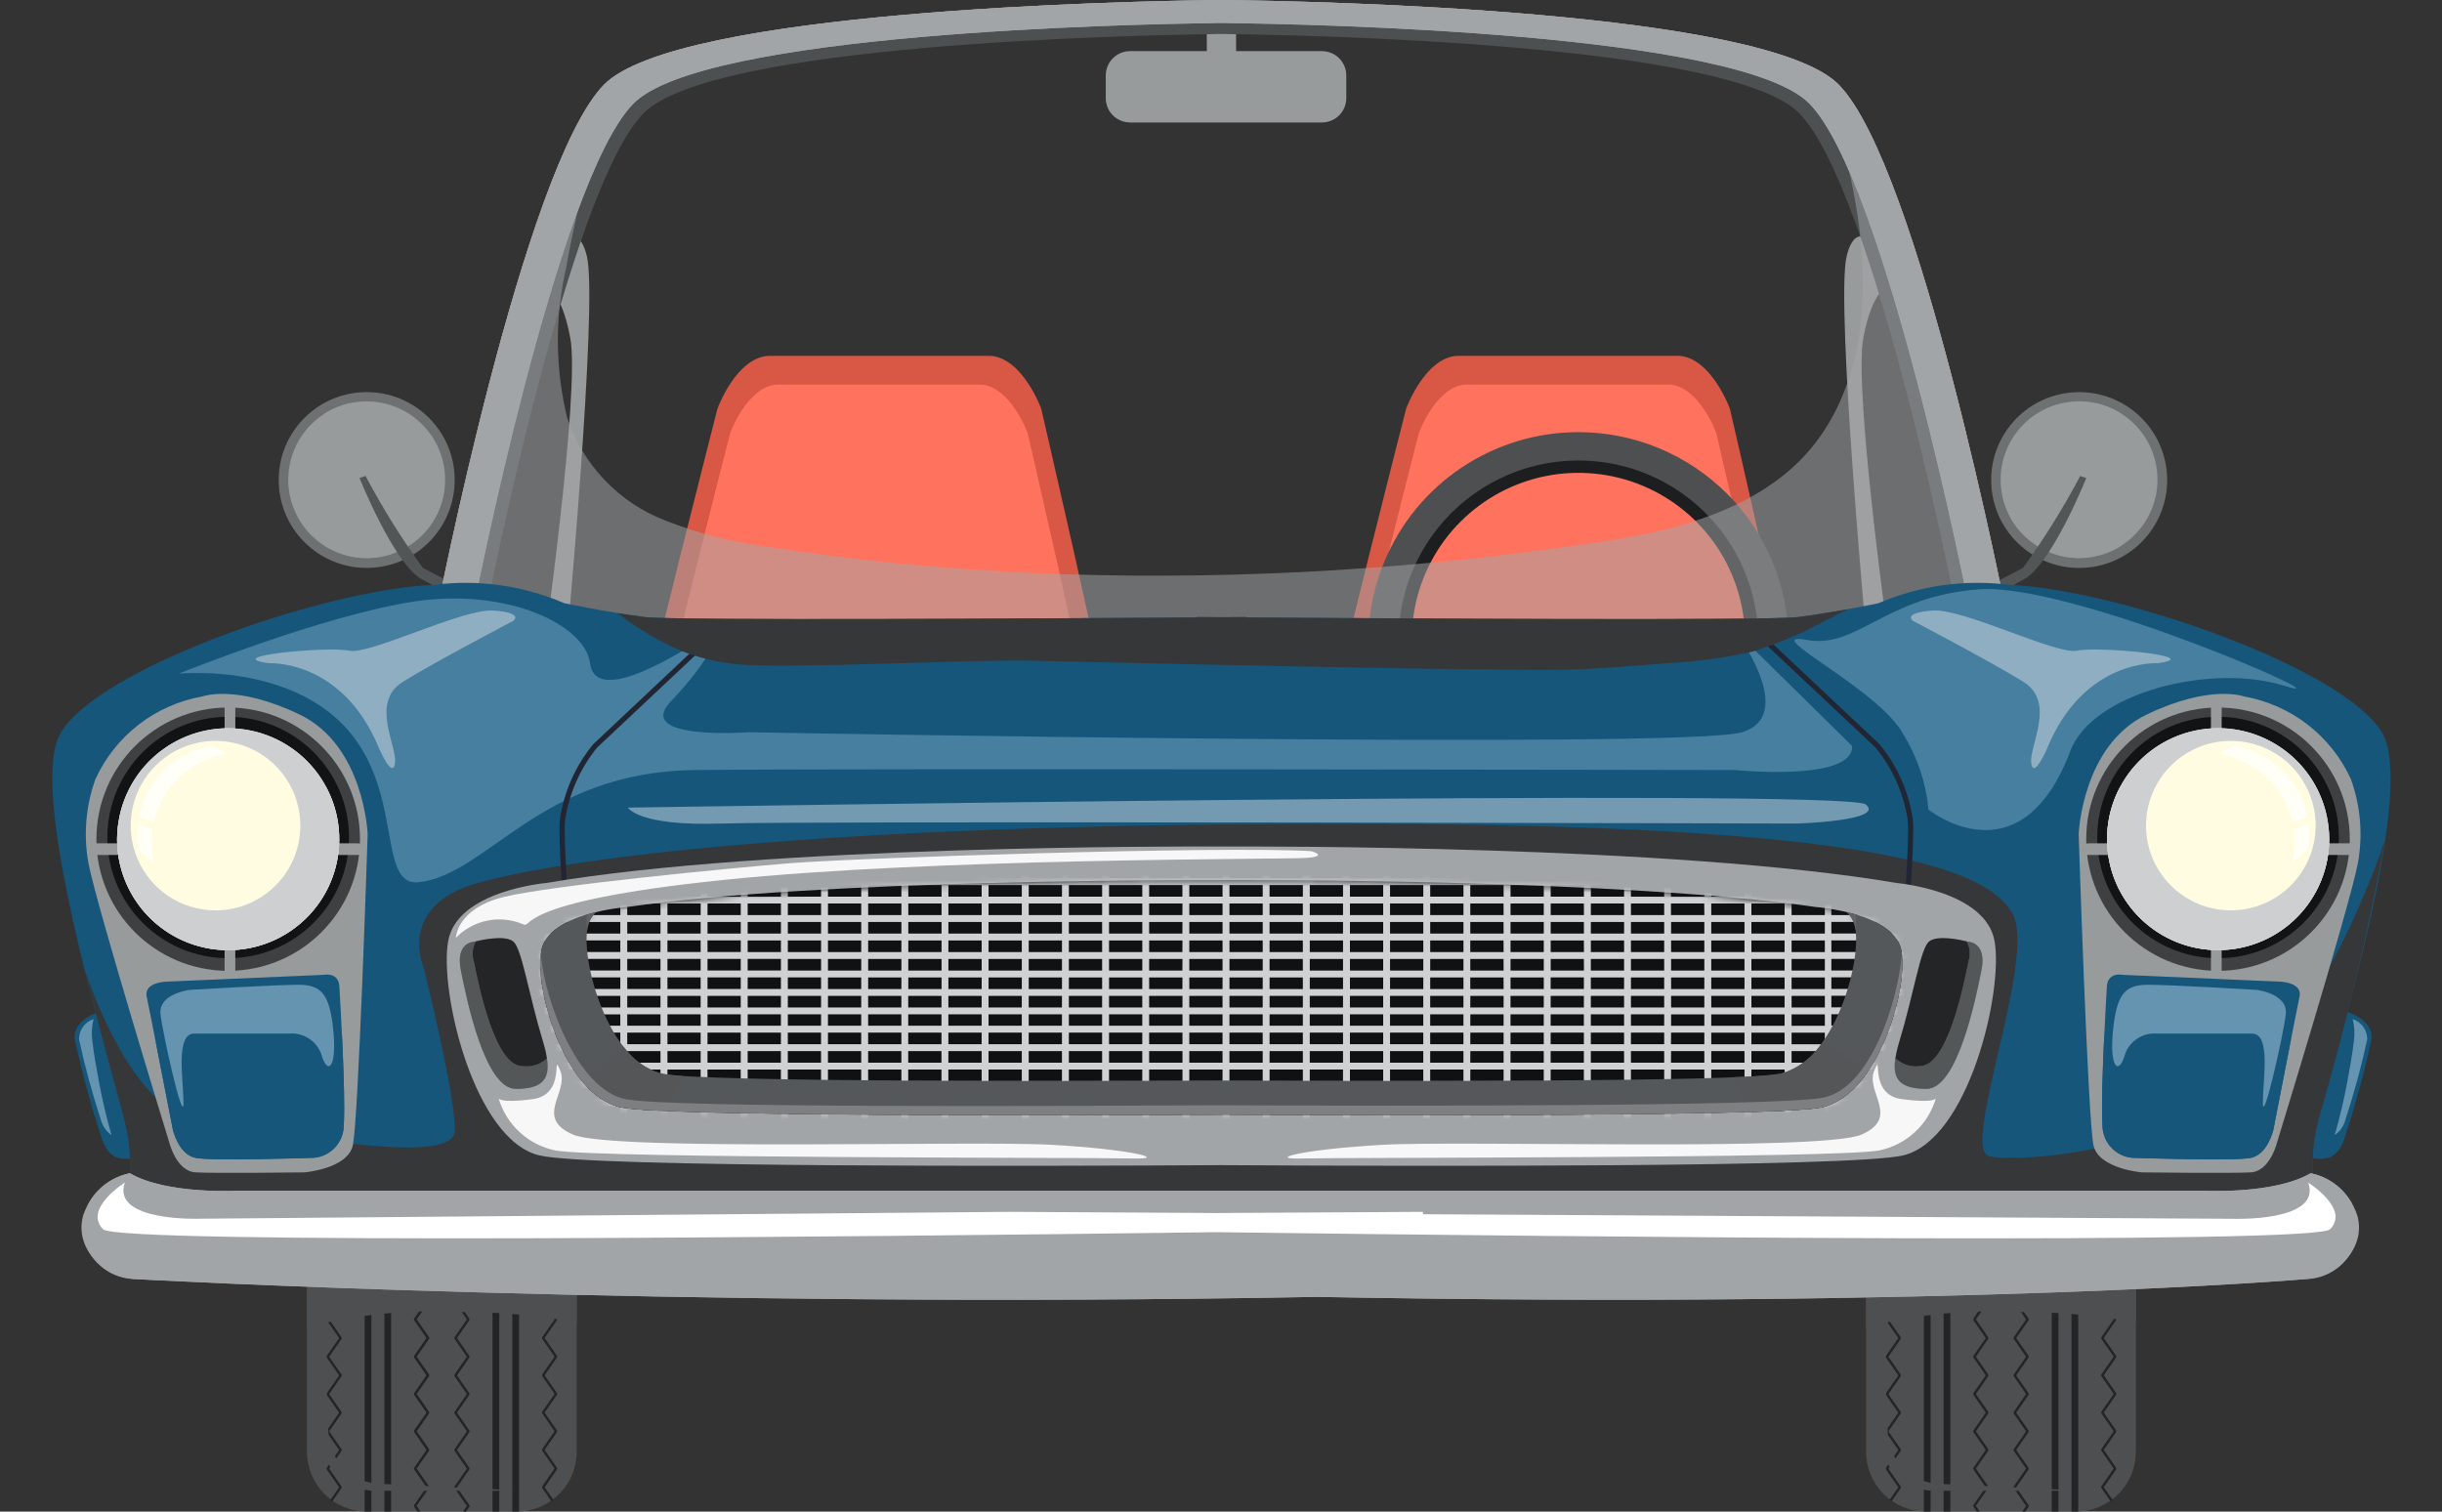 <svg width="420" height="260" viewBox="0 0 420 260" fill="none" xmlns="http://www.w3.org/2000/svg">
<rect x="0" y="0" width="420" height="260" fill="#333333" stroke="none"/>
<g clip-path="url(#clip0_1718_30018)">
<path d="M153.811 120.469L189.746 119.2C190.147 118.016 179.075 70.284 179.075 70.284C179.075 70.284 175.913 61.604 170.386 61.207H132.086C126.55 61.607 123.398 70.284 123.398 70.284C123.398 70.284 110.372 121.172 110.763 122.359L148.662 120.469V121.175L151.231 120.817L153.801 121.175V120.469H153.811Z" fill="#D85745"/>
<path d="M153.527 120.625L186.558 119.46C186.916 118.376 176.746 74.49 176.746 74.49C176.746 74.49 173.841 66.516 168.764 66.148H133.561C128.475 66.506 125.58 74.49 125.58 74.49C125.58 74.49 113.599 121.269 113.967 122.362L148.812 120.625V121.275L151.176 120.95L153.54 121.275V120.625H153.527Z" fill="#FF725E"/>
<path d="M272.255 120.469L308.191 119.2C308.592 118.016 297.52 70.284 297.52 70.284C297.52 70.284 294.357 61.604 288.831 61.207H250.531C244.995 61.607 241.843 70.284 241.843 70.284C241.843 70.284 228.817 121.172 229.207 122.359L267.107 120.469V121.175L269.676 120.817L272.246 121.175V120.469H272.255Z" fill="#D85745"/>
<path d="M271.972 120.625L305.003 119.46C305.361 118.376 295.191 74.49 295.191 74.49C295.191 74.49 292.286 66.516 287.209 66.148H252.006C246.919 66.506 244.024 74.49 244.024 74.49C244.024 74.49 232.044 121.269 232.412 122.362L267.256 120.625V121.275L269.621 120.95L271.985 121.275V120.625H271.972Z" fill="#FF725E"/>
<path d="M271.47 76.816C264.852 76.816 258.384 78.777 252.881 82.45C247.379 86.123 243.091 91.343 240.559 97.451C238.026 103.559 237.364 110.28 238.655 116.764C239.946 123.248 243.132 129.204 247.811 133.878C252.491 138.553 258.452 141.737 264.942 143.026C271.432 144.316 278.16 143.654 284.273 141.124C290.387 138.594 295.612 134.31 299.288 128.813C302.965 123.316 304.927 116.854 304.927 110.243C304.927 101.377 301.402 92.875 295.128 86.607C288.853 80.338 280.343 76.816 271.47 76.816ZM271.47 138.59C265.802 138.59 260.261 136.911 255.548 133.765C250.836 130.619 247.162 126.148 244.993 120.916C242.824 115.684 242.257 109.928 243.363 104.374C244.468 98.82 247.198 93.719 251.206 89.715C255.213 85.711 260.32 82.984 265.879 81.879C271.438 80.774 277.2 81.341 282.436 83.508C287.673 85.675 292.148 89.345 295.297 94.053C298.446 98.761 300.127 104.297 300.127 109.96C300.127 117.553 297.108 124.835 291.733 130.204C286.359 135.574 279.07 138.59 271.47 138.59Z" fill="#1C1E1F"/>
<path d="M271.472 74.328C264.326 74.328 257.341 76.445 251.399 80.412C245.457 84.378 240.826 90.016 238.092 96.612C235.357 103.207 234.641 110.465 236.036 117.468C237.43 124.47 240.871 130.902 245.924 135.95C250.977 140.998 257.415 144.436 264.424 145.829C271.432 147.222 278.697 146.507 285.299 143.775C291.901 141.043 297.544 136.416 301.514 130.48C305.485 124.544 307.604 117.565 307.604 110.425C307.599 100.853 303.791 91.674 297.016 84.906C290.241 78.137 281.054 74.332 271.472 74.328ZM271.472 141.024C265.354 141.024 259.372 139.212 254.285 135.815C249.197 132.419 245.232 127.592 242.89 121.944C240.549 116.297 239.936 110.082 241.13 104.086C242.324 98.091 245.27 92.584 249.597 88.261C253.923 83.939 259.436 80.995 265.437 79.802C271.438 78.61 277.659 79.222 283.312 81.561C288.965 83.9 293.796 87.862 297.196 92.945C300.595 98.028 302.409 104.003 302.409 110.116C302.404 118.312 299.143 126.17 293.342 131.965C287.542 137.759 279.676 141.02 271.472 141.024Z" fill="#4D4F51"/>
<path d="M402.934 173.836C402.934 173.836 408.265 175.02 407.864 178.762C406.641 184.426 405.119 190.023 403.305 195.527C403.305 195.527 402.517 199.073 399.755 199.278C396.994 199.483 394.62 198.686 395.61 195.136C396.6 191.587 402.934 173.836 402.934 173.836Z" fill="#16567B"/>
<path d="M399.39 199.272C400.613 190.867 402.287 182.533 404.405 174.308C403.929 174.11 403.441 173.945 402.942 173.816C402.942 173.816 396.628 191.564 395.638 195.12C394.694 198.507 396.801 199.376 399.39 199.272Z" fill="#16567B"/>
<path d="M403.781 185.699C404.179 183.48 404.599 181.232 404.856 178.993C405.017 177.754 404.944 176.494 404.641 175.281C405.375 175.52 406.013 175.987 406.462 176.614C406.911 177.241 407.149 177.995 407.139 178.766C406.139 183.408 404.895 187.994 403.413 192.505C403.147 193.612 402.485 194.583 401.551 195.235C402.45 192.105 403.199 188.913 403.781 185.699Z" fill="#6494AF"/>
<path d="M17.793 173.836C17.793 173.836 12.462 175.02 12.862 178.762C14.085 184.426 15.607 190.023 17.422 195.527C17.422 195.527 18.209 199.073 20.971 199.278C23.733 199.483 26.107 198.686 25.117 195.136C24.127 191.587 17.793 173.836 17.793 173.836Z" fill="#16567B"/>
<path d="M16.949 185.699C16.548 183.48 16.131 181.232 15.874 178.993C15.714 177.754 15.787 176.494 16.089 175.281C15.355 175.52 14.717 175.987 14.268 176.614C13.819 177.241 13.582 177.995 13.591 178.766C14.591 183.408 15.835 187.994 17.317 192.505C17.583 193.612 18.246 194.583 19.18 195.235C18.274 192.105 17.538 188.913 16.949 185.699Z" fill="#6494AF"/>
<path d="M88.892 259.988H63.088C61.735 259.988 60.396 259.721 59.147 259.203C57.897 258.686 56.762 257.927 55.806 256.971C54.85 256.016 54.093 254.881 53.576 253.632C53.059 252.383 52.793 251.045 52.794 249.694V184.472C52.794 181.744 53.879 179.128 55.809 177.2C57.739 175.271 60.358 174.188 63.088 174.188H88.892C91.623 174.188 94.241 175.271 96.171 177.2C98.102 179.128 99.186 181.744 99.186 184.472V249.691C99.188 251.042 98.922 252.381 98.406 253.63C97.889 254.879 97.131 256.014 96.175 256.97C95.219 257.927 94.084 258.685 92.834 259.203C91.585 259.721 90.245 259.988 88.892 259.988Z" fill="#4D4F51"/>
<path d="M58.727 255.664L56.611 252.609L58.727 249.554C58.757 249.508 58.773 249.455 58.773 249.401C58.773 249.347 58.757 249.294 58.727 249.248L56.611 246.193L58.727 243.138C58.757 243.093 58.773 243.039 58.773 242.985C58.773 242.931 58.757 242.878 58.727 242.832L56.611 239.777L58.727 236.722C58.757 236.677 58.773 236.624 58.773 236.569C58.773 236.515 58.757 236.462 58.727 236.416L56.611 233.361L58.727 230.306C58.757 230.261 58.773 230.208 58.773 230.153C58.773 230.099 58.757 230.046 58.727 230.001L56.611 226.946L58.727 223.891C58.757 223.845 58.773 223.792 58.773 223.738C58.773 223.683 58.757 223.63 58.727 223.585L56.611 220.53L58.727 217.475C58.757 217.429 58.773 217.376 58.773 217.322C58.773 217.267 58.757 217.214 58.727 217.169L56.611 214.124L58.727 211.078C58.757 211.033 58.773 210.98 58.773 210.925C58.773 210.871 58.757 210.818 58.727 210.773L56.611 207.727L58.727 204.682C58.757 204.637 58.773 204.583 58.773 204.529C58.773 204.475 58.757 204.422 58.727 204.376L56.611 201.321L58.727 198.266C58.757 198.221 58.773 198.168 58.773 198.113C58.773 198.059 58.757 198.006 58.727 197.96L56.611 194.905L58.727 191.86C58.757 191.815 58.773 191.762 58.773 191.707C58.773 191.653 58.757 191.6 58.727 191.554L56.611 188.509L58.727 185.474C58.757 185.428 58.773 185.375 58.773 185.321C58.773 185.266 58.757 185.213 58.727 185.168L56.611 182.132L58.727 179.097C58.757 179.051 58.773 178.998 58.773 178.944C58.773 178.89 58.757 178.836 58.727 178.791L56.897 176.152L56.591 176.429L58.33 178.944L56.213 181.979C56.184 182.025 56.168 182.078 56.168 182.132C56.168 182.187 56.184 182.24 56.213 182.285L58.33 185.321L56.213 188.356C56.184 188.402 56.168 188.455 56.168 188.509C56.168 188.563 56.184 188.616 56.213 188.662L58.33 191.707L56.213 194.752C56.184 194.798 56.168 194.851 56.168 194.905C56.168 194.96 56.184 195.013 56.213 195.058L58.33 198.113L56.213 201.168C56.184 201.214 56.168 201.267 56.168 201.321C56.168 201.376 56.184 201.429 56.213 201.474L58.33 204.529L56.213 207.574C56.184 207.62 56.168 207.673 56.168 207.727C56.168 207.782 56.184 207.835 56.213 207.88L58.33 210.925L56.213 213.971C56.184 214.016 56.168 214.069 56.168 214.124C56.168 214.178 56.184 214.231 56.213 214.277L58.33 217.322L56.213 220.377C56.184 220.422 56.168 220.475 56.168 220.53C56.168 220.584 56.184 220.637 56.213 220.683L58.33 223.738L56.213 226.793C56.184 226.838 56.168 226.891 56.168 226.946C56.168 227 56.184 227.053 56.213 227.099L58.33 230.153L56.213 233.208C56.184 233.254 56.168 233.307 56.168 233.361C56.168 233.416 56.184 233.469 56.213 233.514L58.33 236.569L56.213 239.624C56.184 239.67 56.168 239.723 56.168 239.777C56.168 239.832 56.184 239.885 56.213 239.93L58.33 242.985L56.213 246.04C56.184 246.086 56.168 246.139 56.168 246.193C56.168 246.247 56.184 246.301 56.213 246.346L58.33 249.401L56.213 252.456C56.184 252.502 56.168 252.555 56.168 252.609C56.168 252.663 56.184 252.716 56.213 252.762L58.33 255.817L56.825 257.984C56.929 258.075 57.038 258.161 57.151 258.241L58.727 255.963C58.756 255.919 58.771 255.867 58.771 255.814C58.771 255.761 58.756 255.709 58.727 255.664Z" fill="#222425"/>
<path d="M73.782 255.96C73.812 255.914 73.828 255.861 73.828 255.807C73.828 255.752 73.812 255.699 73.782 255.654L71.665 252.599L73.782 249.544C73.812 249.498 73.828 249.445 73.828 249.391C73.828 249.337 73.812 249.283 73.782 249.238L71.665 246.183L73.782 243.128C73.812 243.082 73.828 243.029 73.828 242.975C73.828 242.921 73.812 242.868 73.782 242.822L71.665 239.767L73.782 236.712C73.812 236.667 73.828 236.613 73.828 236.559C73.828 236.505 73.812 236.452 73.782 236.406L71.665 233.351L73.782 230.296C73.812 230.251 73.828 230.198 73.828 230.143C73.828 230.089 73.812 230.036 73.782 229.99L71.665 226.935L73.782 223.88C73.812 223.835 73.828 223.782 73.828 223.727C73.828 223.673 73.812 223.62 73.782 223.575L71.665 220.52L73.782 217.465C73.812 217.419 73.828 217.366 73.828 217.312C73.828 217.257 73.812 217.204 73.782 217.159L71.665 214.113L73.782 211.068C73.812 211.023 73.828 210.97 73.828 210.915C73.828 210.861 73.812 210.808 73.782 210.762L71.665 207.717L73.782 204.672C73.812 204.626 73.828 204.573 73.828 204.519C73.828 204.465 73.812 204.412 73.782 204.366L71.665 201.311L73.782 198.256C73.812 198.211 73.828 198.157 73.828 198.103C73.828 198.049 73.812 197.996 73.782 197.95L71.665 194.895L73.782 191.85C73.812 191.804 73.828 191.751 73.828 191.697C73.828 191.643 73.812 191.59 73.782 191.544L71.665 188.499L73.782 185.463C73.812 185.418 73.828 185.365 73.828 185.31C73.828 185.256 73.812 185.203 73.782 185.158L71.665 182.122L73.782 179.087C73.812 179.041 73.828 178.988 73.828 178.934C73.828 178.879 73.812 178.826 73.782 178.781L71.665 175.726L72.73 174.184H72.212L71.236 175.573C71.206 175.618 71.19 175.671 71.19 175.726C71.19 175.78 71.206 175.833 71.236 175.879L73.352 178.934L71.236 181.969C71.206 182.015 71.19 182.068 71.19 182.122C71.19 182.176 71.206 182.229 71.236 182.275L73.352 185.31L71.236 188.346C71.206 188.391 71.19 188.445 71.19 188.499C71.19 188.553 71.206 188.606 71.236 188.652L73.352 191.697L71.236 194.742C71.206 194.788 71.19 194.841 71.19 194.895C71.19 194.949 71.206 195.003 71.236 195.048L73.352 198.103L71.236 201.158C71.206 201.204 71.19 201.257 71.19 201.311C71.19 201.365 71.206 201.418 71.236 201.464L73.352 204.519L71.236 207.564C71.206 207.61 71.19 207.663 71.19 207.717C71.19 207.771 71.206 207.825 71.236 207.87L73.352 210.915L71.236 213.961C71.206 214.006 71.19 214.059 71.19 214.113C71.19 214.168 71.206 214.221 71.236 214.266L73.352 217.312L71.236 220.367C71.206 220.412 71.19 220.465 71.19 220.52C71.19 220.574 71.206 220.627 71.236 220.672L73.352 223.727L71.236 226.782C71.206 226.828 71.19 226.881 71.19 226.935C71.19 226.99 71.206 227.043 71.236 227.088L73.352 230.143L71.236 233.198C71.206 233.244 71.19 233.297 71.19 233.351C71.19 233.406 71.206 233.459 71.236 233.504L73.352 236.559L71.236 239.614C71.206 239.66 71.19 239.713 71.19 239.767C71.19 239.821 71.206 239.875 71.236 239.92L73.352 242.975L71.236 246.03C71.206 246.075 71.19 246.129 71.19 246.183C71.19 246.237 71.206 246.29 71.236 246.336L73.352 249.391L71.236 252.446C71.206 252.491 71.19 252.544 71.19 252.599C71.19 252.653 71.206 252.706 71.236 252.752L73.352 255.807L71.236 258.862C71.206 258.907 71.19 258.96 71.19 259.015C71.19 259.069 71.206 259.122 71.236 259.168L71.799 259.974H72.3L71.649 258.998L73.782 255.96Z" fill="#222425"/>
<path d="M80.713 258.87L78.597 255.814L80.713 252.76C80.743 252.714 80.759 252.661 80.759 252.607C80.759 252.552 80.743 252.499 80.713 252.454L78.597 249.399L80.713 246.344C80.743 246.298 80.759 246.245 80.759 246.191C80.759 246.136 80.743 246.083 80.713 246.038L78.597 242.983L80.713 239.928C80.743 239.882 80.759 239.829 80.759 239.775C80.759 239.721 80.743 239.667 80.713 239.622L78.597 236.567L80.713 233.512C80.743 233.466 80.759 233.413 80.759 233.359C80.759 233.305 80.743 233.252 80.713 233.206L78.597 230.151L80.713 227.096C80.743 227.051 80.759 226.998 80.759 226.943C80.759 226.889 80.743 226.836 80.713 226.79L78.597 223.735L80.713 220.68C80.743 220.635 80.759 220.582 80.759 220.527C80.759 220.473 80.743 220.42 80.713 220.374L78.597 217.319L80.713 214.274C80.743 214.229 80.759 214.176 80.759 214.121C80.759 214.067 80.743 214.014 80.713 213.968L78.597 210.923L80.713 207.878C80.743 207.832 80.759 207.779 80.759 207.725C80.759 207.671 80.743 207.618 80.713 207.572L78.597 204.527L80.713 201.472C80.743 201.426 80.759 201.373 80.759 201.319C80.759 201.265 80.743 201.211 80.713 201.166L78.597 198.111L80.713 195.056C80.743 195.01 80.759 194.957 80.759 194.903C80.759 194.849 80.743 194.796 80.713 194.75L78.597 191.705L80.713 188.66C80.743 188.614 80.759 188.561 80.759 188.507C80.759 188.452 80.743 188.399 80.713 188.354L78.597 185.318L80.713 182.283C80.743 182.237 80.759 182.184 80.759 182.13C80.759 182.076 80.743 182.022 80.713 181.977L78.597 178.941L80.713 175.887C80.743 175.841 80.759 175.788 80.759 175.734C80.759 175.679 80.743 175.626 80.713 175.581L79.736 174.191H79.235L80.3 175.734L78.183 178.789C78.153 178.834 78.138 178.887 78.138 178.941C78.138 178.996 78.153 179.049 78.183 179.094L80.3 182.13L78.183 185.165C78.153 185.211 78.138 185.264 78.138 185.318C78.138 185.373 78.153 185.426 78.183 185.471L80.3 188.507L78.183 191.552C78.153 191.597 78.138 191.651 78.138 191.705C78.138 191.759 78.153 191.812 78.183 191.858L80.3 194.903L78.183 197.958C78.153 198.004 78.138 198.057 78.138 198.111C78.138 198.165 78.153 198.218 78.183 198.264L80.3 201.319L78.183 204.374C78.153 204.419 78.138 204.472 78.138 204.527C78.138 204.581 78.153 204.634 78.183 204.68L80.3 207.725L78.183 210.77C78.153 210.816 78.138 210.869 78.138 210.923C78.138 210.977 78.153 211.031 78.183 211.076L80.3 214.121L78.183 217.167C78.153 217.212 78.138 217.265 78.138 217.319C78.138 217.374 78.153 217.427 78.183 217.472L80.3 220.527L78.183 223.582C78.153 223.628 78.138 223.681 78.138 223.735C78.138 223.79 78.153 223.843 78.183 223.888L80.3 226.943L78.183 229.998C78.153 230.044 78.138 230.097 78.138 230.151C78.138 230.205 78.153 230.259 78.183 230.304L80.3 233.359L78.183 236.414C78.153 236.46 78.138 236.513 78.138 236.567C78.138 236.621 78.153 236.674 78.183 236.72L80.3 239.775L78.183 242.83C78.153 242.875 78.138 242.929 78.138 242.983C78.138 243.037 78.153 243.09 78.183 243.136L80.3 246.191L78.183 249.246C78.153 249.291 78.138 249.344 78.138 249.399C78.138 249.453 78.153 249.506 78.183 249.552L80.3 252.607L78.183 255.662C78.153 255.707 78.138 255.76 78.138 255.814C78.138 255.869 78.153 255.922 78.183 255.967L80.3 259.022L79.648 259.998H80.15L80.713 259.192C80.746 259.144 80.764 259.088 80.764 259.031C80.764 258.973 80.746 258.917 80.713 258.87Z" fill="#222425"/>
<path d="M95.782 252.746C95.812 252.7 95.828 252.647 95.828 252.593C95.828 252.538 95.812 252.485 95.782 252.44L93.665 249.385L95.782 246.33C95.812 246.284 95.828 246.231 95.828 246.177C95.828 246.123 95.812 246.069 95.782 246.024L93.665 242.969L95.782 239.911C95.812 239.865 95.828 239.812 95.828 239.758C95.828 239.703 95.812 239.65 95.782 239.605L93.665 236.55L95.782 233.495C95.812 233.449 95.828 233.396 95.828 233.342C95.828 233.288 95.812 233.234 95.782 233.189L93.665 230.134L95.782 227.079C95.812 227.033 95.828 226.98 95.828 226.926C95.828 226.872 95.812 226.819 95.782 226.773L93.665 223.718L95.782 220.663C95.812 220.618 95.828 220.564 95.828 220.51C95.828 220.456 95.812 220.403 95.782 220.357L93.665 217.302L95.782 214.257C95.812 214.212 95.828 214.158 95.828 214.104C95.828 214.05 95.812 213.997 95.782 213.951L93.665 210.906L95.782 207.861C95.812 207.815 95.828 207.762 95.828 207.708C95.828 207.653 95.812 207.6 95.782 207.555L93.665 204.51L95.782 201.455C95.812 201.409 95.828 201.356 95.828 201.302C95.828 201.247 95.812 201.194 95.782 201.149L93.665 198.094L95.782 195.039C95.812 194.993 95.828 194.94 95.828 194.886C95.828 194.832 95.812 194.778 95.782 194.733L93.665 191.688L95.782 188.642C95.812 188.597 95.828 188.544 95.828 188.49C95.828 188.435 95.812 188.382 95.782 188.337L93.665 185.301L95.782 182.266C95.812 182.22 95.828 182.167 95.828 182.113C95.828 182.058 95.812 182.005 95.782 181.96L93.665 178.924L95.404 176.409C95.303 176.318 95.199 176.214 95.098 176.133L93.268 178.771C93.238 178.817 93.222 178.87 93.222 178.924C93.222 178.979 93.238 179.032 93.268 179.077L95.385 182.113L93.268 185.148C93.238 185.194 93.222 185.247 93.222 185.301C93.222 185.355 93.238 185.409 93.268 185.454L95.385 188.49L93.268 191.535C93.238 191.58 93.222 191.633 93.222 191.688C93.222 191.742 93.238 191.795 93.268 191.841L95.385 194.886L93.268 197.941C93.238 197.986 93.222 198.039 93.222 198.094C93.222 198.148 93.238 198.201 93.268 198.247L95.385 201.302L93.268 204.357C93.238 204.402 93.222 204.455 93.222 204.51C93.222 204.564 93.238 204.617 93.268 204.663L95.385 207.708L93.268 210.753C93.238 210.799 93.222 210.852 93.222 210.906C93.222 210.96 93.238 211.013 93.268 211.059L95.385 214.104L93.268 217.149C93.238 217.195 93.222 217.248 93.222 217.302C93.222 217.357 93.238 217.41 93.268 217.455L95.385 220.51L93.268 223.565C93.238 223.611 93.222 223.664 93.222 223.718C93.222 223.772 93.238 223.826 93.268 223.871L95.385 226.926L93.268 229.981C93.238 230.027 93.222 230.08 93.222 230.134C93.222 230.188 93.238 230.241 93.268 230.287L95.385 233.342L93.268 236.397C93.238 236.442 93.222 236.496 93.222 236.55C93.222 236.604 93.238 236.657 93.268 236.703L95.385 239.758L93.268 242.813C93.238 242.858 93.222 242.911 93.222 242.966C93.222 243.02 93.238 243.073 93.268 243.119L95.385 246.174L93.268 249.229C93.238 249.274 93.222 249.327 93.222 249.382C93.222 249.436 93.238 249.489 93.268 249.534L95.385 252.589L93.268 255.644C93.238 255.69 93.222 255.743 93.222 255.797C93.222 255.852 93.238 255.905 93.268 255.95L94.844 258.228C94.957 258.148 95.066 258.062 95.17 257.971L93.675 255.804L95.782 252.746Z" fill="#222425"/>
<path d="M63.875 174.191H62.718V259.989H63.875V174.191Z" fill="#222425"/>
<path d="M67.272 174.191H66.115V259.989H67.272V174.191Z" fill="#222425"/>
<path d="M85.868 174.191H84.712V259.989H85.868V174.191Z" fill="#222425"/>
<path d="M89.269 174.191H88.113V259.989H89.269V174.191Z" fill="#222425"/>
<path d="M54.165 227.963C62.106 226.015 70.29 225.248 78.455 225.685C85.413 225.585 92.362 226.195 99.196 227.504V184.483C99.196 183.132 98.929 181.794 98.411 180.546C97.893 179.298 97.134 178.164 96.177 177.209C95.22 176.254 94.084 175.497 92.834 174.98C91.585 174.464 90.245 174.198 88.892 174.199H63.088C60.358 174.199 57.739 175.283 55.809 177.211C53.879 179.14 52.794 181.756 52.794 184.483V228.405C53.243 228.249 53.706 228.106 54.165 227.963Z" fill="#4D4F51"/>
<path d="M56.473 246.062L55.288 219.871V247.246C55.288 249.677 56.255 252.009 57.976 253.729C59.697 255.448 62.031 256.414 64.465 256.414H87.475C87.776 256.399 88.076 256.369 88.374 256.323L65.65 255.23C64.445 255.231 63.251 254.994 62.137 254.534C61.023 254.073 60.011 253.398 59.159 252.546C58.307 251.695 57.631 250.684 57.17 249.571C56.709 248.458 56.472 247.266 56.473 246.062Z" fill="#4D4F51"/>
<path d="M357.058 259.988H331.253C328.521 259.987 325.901 258.902 323.969 256.972C322.036 255.042 320.951 252.424 320.95 249.694V184.472C320.95 183.12 321.217 181.783 321.735 180.534C322.253 179.286 323.012 178.152 323.969 177.197C324.926 176.242 326.062 175.485 327.312 174.968C328.561 174.452 329.901 174.187 331.253 174.188H357.058C359.788 174.188 362.407 175.271 364.337 177.2C366.267 179.128 367.352 181.744 367.352 184.472V249.691C367.353 251.042 367.088 252.381 366.571 253.63C366.055 254.879 365.297 256.014 364.341 256.97C363.385 257.927 362.249 258.685 361 259.203C359.75 259.721 358.411 259.988 357.058 259.988Z" fill="#4D4F51"/>
<path d="M326.895 255.664L324.778 252.609L326.895 249.554C326.925 249.509 326.941 249.455 326.941 249.401C326.941 249.347 326.925 249.293 326.895 249.248L324.778 246.193L326.895 243.138C326.925 243.093 326.941 243.04 326.941 242.985C326.941 242.931 326.925 242.878 326.895 242.832L324.778 239.777L326.895 236.722C326.924 236.677 326.94 236.624 326.94 236.569C326.94 236.515 326.924 236.462 326.895 236.416L324.778 233.361L326.895 230.306C326.924 230.261 326.94 230.208 326.94 230.153C326.94 230.099 326.924 230.046 326.895 230.001L324.778 226.946L326.895 223.891C326.925 223.845 326.941 223.792 326.941 223.738C326.941 223.683 326.925 223.63 326.895 223.585L324.778 220.53L326.895 217.475C326.925 217.429 326.941 217.376 326.941 217.322C326.941 217.267 326.925 217.214 326.895 217.169L324.778 214.124L326.895 211.078C326.925 211.033 326.941 210.98 326.941 210.925C326.941 210.871 326.925 210.818 326.895 210.773L324.778 207.727L326.895 204.682C326.925 204.637 326.941 204.584 326.941 204.529C326.941 204.475 326.925 204.422 326.895 204.376L324.778 201.321L326.895 198.266C326.925 198.221 326.941 198.168 326.941 198.113C326.941 198.059 326.925 198.006 326.895 197.96L324.778 194.905L326.895 191.86C326.925 191.815 326.941 191.762 326.941 191.707C326.941 191.653 326.925 191.6 326.895 191.554L324.778 188.509L326.895 185.474C326.925 185.428 326.941 185.375 326.941 185.321C326.941 185.266 326.925 185.213 326.895 185.168L324.778 182.132L326.895 179.097C326.925 179.051 326.941 178.998 326.941 178.944C326.941 178.889 326.925 178.836 326.895 178.791L325.065 176.152L324.758 176.429L326.497 178.944L324.381 181.979C324.351 182.025 324.335 182.078 324.335 182.132C324.335 182.187 324.351 182.24 324.381 182.285L326.497 185.321L324.381 188.356C324.351 188.402 324.335 188.455 324.335 188.509C324.335 188.563 324.351 188.616 324.381 188.662L326.497 191.707L324.381 194.752C324.351 194.798 324.335 194.851 324.335 194.905C324.335 194.96 324.351 195.013 324.381 195.058L326.497 198.113L324.381 201.168C324.351 201.214 324.335 201.267 324.335 201.321C324.335 201.376 324.351 201.429 324.381 201.474L326.497 204.529L324.381 207.574C324.351 207.62 324.335 207.673 324.335 207.727C324.335 207.782 324.351 207.835 324.381 207.88L326.497 210.925L324.381 213.971C324.351 214.016 324.335 214.069 324.335 214.124C324.335 214.178 324.351 214.231 324.381 214.277L326.497 217.322L324.381 220.377C324.351 220.422 324.335 220.475 324.335 220.53C324.335 220.584 324.351 220.637 324.381 220.683L326.497 223.738L324.381 226.793C324.351 226.838 324.335 226.891 324.335 226.946C324.335 227 324.351 227.053 324.381 227.099L326.497 230.153L324.381 233.208C324.351 233.254 324.335 233.307 324.335 233.361C324.335 233.416 324.351 233.469 324.381 233.514L326.497 236.569L324.381 239.624C324.351 239.67 324.335 239.723 324.335 239.777C324.335 239.832 324.351 239.885 324.381 239.93L326.497 242.985L324.381 246.04C324.351 246.086 324.335 246.139 324.335 246.193C324.335 246.247 324.351 246.301 324.381 246.346L326.497 249.401L324.381 252.456C324.351 252.502 324.335 252.555 324.335 252.609C324.335 252.663 324.351 252.716 324.381 252.762L326.497 255.817L324.993 257.984C325.097 258.075 325.206 258.161 325.319 258.241L326.895 255.963C326.919 255.917 326.931 255.866 326.931 255.814C326.931 255.762 326.919 255.71 326.895 255.664Z" fill="#222425"/>
<path d="M341.945 255.96C341.975 255.914 341.991 255.861 341.991 255.807C341.991 255.752 341.975 255.699 341.945 255.654L339.829 252.599L341.945 249.544C341.975 249.498 341.991 249.445 341.991 249.391C341.991 249.337 341.975 249.283 341.945 249.238L339.829 246.183L341.945 243.128C341.975 243.082 341.991 243.029 341.991 242.975C341.991 242.921 341.975 242.868 341.945 242.822L339.829 239.767L341.945 236.712C341.975 236.667 341.991 236.613 341.991 236.559C341.991 236.505 341.975 236.452 341.945 236.406L339.829 233.351L341.945 230.296C341.975 230.251 341.991 230.198 341.991 230.143C341.991 230.089 341.975 230.036 341.945 229.99L339.829 226.935L341.945 223.88C341.975 223.835 341.991 223.782 341.991 223.727C341.991 223.673 341.975 223.62 341.945 223.575L339.829 220.52L341.945 217.465C341.975 217.419 341.991 217.366 341.991 217.312C341.991 217.257 341.975 217.204 341.945 217.159L339.829 214.113L341.945 211.068C341.975 211.023 341.991 210.97 341.991 210.915C341.991 210.861 341.975 210.808 341.945 210.762L339.829 207.717L341.945 204.672C341.975 204.626 341.991 204.573 341.991 204.519C341.991 204.465 341.975 204.412 341.945 204.366L339.829 201.311L341.945 198.256C341.975 198.211 341.991 198.157 341.991 198.103C341.991 198.049 341.975 197.996 341.945 197.95L339.829 194.895L341.945 191.85C341.975 191.804 341.991 191.751 341.991 191.697C341.991 191.643 341.975 191.59 341.945 191.544L339.829 188.499L341.945 185.463C341.975 185.418 341.991 185.365 341.991 185.31C341.991 185.256 341.975 185.203 341.945 185.158L339.829 182.122L341.945 179.087C341.975 179.041 341.991 178.988 341.991 178.934C341.991 178.879 341.975 178.826 341.945 178.781L339.829 175.726L340.894 174.184H340.392L339.415 175.573C339.385 175.618 339.369 175.671 339.369 175.726C339.369 175.78 339.385 175.833 339.415 175.879L341.532 178.934L339.415 181.969C339.385 182.014 339.369 182.068 339.369 182.122C339.369 182.176 339.385 182.23 339.415 182.275L341.532 185.31L339.415 188.346C339.385 188.391 339.369 188.444 339.369 188.499C339.369 188.553 339.385 188.606 339.415 188.652L341.532 191.697L339.415 194.742C339.385 194.788 339.369 194.841 339.369 194.895C339.369 194.95 339.385 195.003 339.415 195.048L341.532 198.103L339.415 201.158C339.385 201.203 339.369 201.257 339.369 201.311C339.369 201.365 339.385 201.419 339.415 201.464L341.532 204.519L339.415 207.564C339.385 207.61 339.369 207.663 339.369 207.717C339.369 207.771 339.385 207.825 339.415 207.87L341.532 210.915L339.415 213.961C339.385 214.006 339.369 214.059 339.369 214.113C339.369 214.168 339.385 214.221 339.415 214.266L341.532 217.312L339.415 220.367C339.385 220.412 339.369 220.465 339.369 220.52C339.369 220.574 339.385 220.627 339.415 220.672L341.532 223.727L339.415 226.782C339.385 226.828 339.369 226.881 339.369 226.935C339.369 226.99 339.385 227.043 339.415 227.088L341.532 230.143L339.415 233.198C339.385 233.244 339.369 233.297 339.369 233.351C339.369 233.406 339.385 233.459 339.415 233.504L341.532 236.559L339.415 239.614C339.385 239.659 339.369 239.713 339.369 239.767C339.369 239.821 339.385 239.875 339.415 239.92L341.532 242.975L339.415 246.03C339.385 246.075 339.369 246.129 339.369 246.183C339.369 246.237 339.385 246.29 339.415 246.336L341.532 249.391L339.415 252.446C339.385 252.491 339.369 252.544 339.369 252.599C339.369 252.653 339.385 252.706 339.415 252.752L341.532 255.807L339.415 258.862C339.385 258.907 339.369 258.96 339.369 259.015C339.369 259.069 339.385 259.122 339.415 259.168L339.978 259.974H340.48L339.829 258.998L341.945 255.96Z" fill="#222425"/>
<path d="M348.881 258.87L346.764 255.814L348.881 252.76C348.911 252.714 348.927 252.661 348.927 252.607C348.927 252.552 348.911 252.499 348.881 252.454L346.764 249.399L348.881 246.344C348.911 246.298 348.927 246.245 348.927 246.191C348.927 246.136 348.911 246.083 348.881 246.038L346.764 242.983L348.881 239.928C348.911 239.882 348.927 239.829 348.927 239.775C348.927 239.721 348.911 239.667 348.881 239.622L346.764 236.567L348.881 233.512C348.911 233.467 348.927 233.413 348.927 233.359C348.927 233.305 348.911 233.251 348.881 233.206L346.764 230.151L348.881 227.096C348.911 227.051 348.927 226.998 348.927 226.943C348.927 226.889 348.911 226.836 348.881 226.79L346.764 223.735L348.881 220.68C348.911 220.635 348.927 220.582 348.927 220.527C348.927 220.473 348.911 220.42 348.881 220.374L346.764 217.319L348.881 214.274C348.911 214.229 348.927 214.176 348.927 214.121C348.927 214.067 348.911 214.014 348.881 213.968L346.764 210.923L348.881 207.878C348.911 207.833 348.927 207.779 348.927 207.725C348.927 207.671 348.911 207.617 348.881 207.572L346.764 204.527L348.881 201.472C348.911 201.426 348.927 201.373 348.927 201.319C348.927 201.264 348.911 201.211 348.881 201.166L346.764 198.111L348.881 195.056C348.911 195.011 348.927 194.957 348.927 194.903C348.927 194.849 348.911 194.795 348.881 194.75L346.764 191.705L348.881 188.66C348.911 188.614 348.927 188.561 348.927 188.507C348.927 188.452 348.911 188.399 348.881 188.354L346.764 185.318L348.881 182.283C348.911 182.237 348.927 182.184 348.927 182.13C348.927 182.075 348.911 182.022 348.881 181.977L346.764 178.941L348.881 175.887C348.911 175.841 348.927 175.788 348.927 175.734C348.927 175.679 348.911 175.626 348.881 175.581L347.904 174.191H347.402L348.467 175.734L346.351 178.789C346.321 178.834 346.305 178.887 346.305 178.941C346.305 178.996 346.321 179.049 346.351 179.094L348.467 182.13L346.351 185.165C346.321 185.211 346.305 185.264 346.305 185.318C346.305 185.373 346.321 185.426 346.351 185.471L348.467 188.507L346.351 191.552C346.321 191.597 346.305 191.651 346.305 191.705C346.305 191.759 346.321 191.812 346.351 191.858L348.467 194.903L346.351 197.958C346.321 198.004 346.305 198.057 346.305 198.111C346.305 198.165 346.321 198.218 346.351 198.264L348.467 201.319L346.351 204.374C346.321 204.419 346.305 204.472 346.305 204.527C346.305 204.581 346.321 204.634 346.351 204.68L348.467 207.725L346.351 210.77C346.321 210.816 346.305 210.869 346.305 210.923C346.305 210.977 346.321 211.031 346.351 211.076L348.467 214.121L346.351 217.167C346.321 217.212 346.305 217.265 346.305 217.319C346.305 217.374 346.321 217.427 346.351 217.472L348.467 220.527L346.351 223.582C346.321 223.628 346.305 223.681 346.305 223.735C346.305 223.79 346.321 223.843 346.351 223.888L348.467 226.943L346.351 229.998C346.321 230.044 346.305 230.097 346.305 230.151C346.305 230.205 346.321 230.259 346.351 230.304L348.467 233.359L346.351 236.414C346.321 236.46 346.305 236.513 346.305 236.567C346.305 236.621 346.321 236.674 346.351 236.72L348.467 239.775L346.351 242.83C346.321 242.875 346.305 242.929 346.305 242.983C346.305 243.037 346.321 243.09 346.351 243.136L348.467 246.191L346.351 249.246C346.321 249.291 346.305 249.344 346.305 249.399C346.305 249.453 346.321 249.506 346.351 249.552L348.467 252.607L346.351 255.662C346.321 255.707 346.305 255.76 346.305 255.814C346.305 255.869 346.321 255.922 346.351 255.967L348.467 259.022L347.816 259.998H348.317L348.881 259.192C348.914 259.145 348.933 259.088 348.933 259.031C348.933 258.973 348.914 258.917 348.881 258.87Z" fill="#222425"/>
<path d="M363.938 252.746C363.968 252.7 363.984 252.647 363.984 252.593C363.984 252.538 363.968 252.485 363.938 252.44L361.822 249.385L363.938 246.33C363.968 246.284 363.984 246.231 363.984 246.177C363.984 246.123 363.968 246.069 363.938 246.024L361.822 242.969L363.938 239.911C363.968 239.865 363.984 239.812 363.984 239.758C363.984 239.703 363.968 239.65 363.938 239.605L361.822 236.55L363.938 233.495C363.968 233.449 363.984 233.396 363.984 233.342C363.984 233.288 363.968 233.234 363.938 233.189L361.822 230.134L363.938 227.079C363.968 227.033 363.984 226.98 363.984 226.926C363.984 226.872 363.968 226.819 363.938 226.773L361.822 223.718L363.938 220.663C363.968 220.618 363.984 220.564 363.984 220.51C363.984 220.456 363.968 220.403 363.938 220.357L361.822 217.302L363.938 214.257C363.968 214.212 363.984 214.158 363.984 214.104C363.984 214.05 363.968 213.997 363.938 213.951L361.822 210.906L363.938 207.861C363.968 207.815 363.984 207.762 363.984 207.708C363.984 207.653 363.968 207.6 363.938 207.555L361.822 204.51L363.938 201.455C363.968 201.409 363.984 201.356 363.984 201.302C363.984 201.247 363.968 201.194 363.938 201.149L361.822 198.094L363.938 195.039C363.968 194.993 363.984 194.94 363.984 194.886C363.984 194.832 363.968 194.778 363.938 194.733L361.822 191.688L363.938 188.642C363.968 188.597 363.984 188.544 363.984 188.49C363.984 188.435 363.968 188.382 363.938 188.337L361.822 185.301L363.938 182.266C363.968 182.22 363.984 182.167 363.984 182.113C363.984 182.058 363.968 182.005 363.938 181.96L361.822 178.924L363.561 176.409C363.46 176.318 363.355 176.214 363.254 176.133L361.424 178.771C361.394 178.817 361.378 178.87 361.378 178.924C361.378 178.979 361.394 179.032 361.424 179.077L363.541 182.113L361.424 185.148C361.394 185.194 361.378 185.247 361.378 185.301C361.378 185.356 361.394 185.409 361.424 185.454L363.541 188.49L361.424 191.535C361.394 191.58 361.378 191.633 361.378 191.688C361.378 191.742 361.394 191.795 361.424 191.841L363.541 194.886L361.424 197.941C361.394 197.986 361.378 198.039 361.378 198.094C361.378 198.148 361.394 198.201 361.424 198.247L363.541 201.302L361.424 204.357C361.394 204.402 361.378 204.455 361.378 204.51C361.378 204.564 361.394 204.617 361.424 204.663L363.541 207.708L361.424 210.753C361.394 210.798 361.378 210.852 361.378 210.906C361.378 210.96 361.394 211.014 361.424 211.059L363.541 214.104L361.424 217.149C361.394 217.195 361.378 217.248 361.378 217.302C361.378 217.357 361.394 217.41 361.424 217.455L363.541 220.51L361.424 223.565C361.394 223.611 361.378 223.664 361.378 223.718C361.378 223.773 361.394 223.826 361.424 223.871L363.541 226.926L361.424 229.981C361.394 230.026 361.378 230.08 361.378 230.134C361.378 230.188 361.394 230.242 361.424 230.287L363.541 233.342L361.424 236.397C361.394 236.442 361.378 236.495 361.378 236.55C361.378 236.604 361.394 236.657 361.424 236.703L363.541 239.758L361.424 242.813C361.394 242.858 361.378 242.911 361.378 242.966C361.378 243.02 361.394 243.073 361.424 243.119L363.541 246.174L361.424 249.229C361.394 249.274 361.378 249.327 361.378 249.382C361.378 249.436 361.394 249.489 361.424 249.534L363.541 252.589L361.424 255.644C361.394 255.69 361.378 255.743 361.378 255.797C361.378 255.852 361.394 255.905 361.424 255.95L363 258.228C363.113 258.148 363.222 258.062 363.326 257.971L361.831 255.804L363.938 252.746Z" fill="#222425"/>
<path d="M332.042 174.191H330.886V259.989H332.042V174.191Z" fill="#222425"/>
<path d="M335.439 174.191H334.283V259.989H335.439V174.191Z" fill="#222425"/>
<path d="M354.035 174.191H352.879V259.989H354.035V174.191Z" fill="#222425"/>
<path d="M357.436 174.191H356.28V259.989H357.436V174.191Z" fill="#222425"/>
<path d="M322.337 227.963C330.277 226.015 338.462 225.248 346.627 225.685C353.585 225.585 360.534 226.195 367.368 227.504V184.483C367.367 183.132 367.1 181.794 366.582 180.546C366.064 179.298 365.305 178.164 364.348 177.209C363.392 176.254 362.256 175.497 361.006 174.98C359.756 174.464 358.417 174.198 357.064 174.199H331.259C328.529 174.199 325.911 175.283 323.981 177.211C322.05 179.14 320.966 181.756 320.966 184.483V228.405C321.415 228.249 321.877 228.106 322.337 227.963Z" fill="#4D4F51"/>
<path d="M324.656 246.062L323.471 219.871V247.246C323.471 249.677 324.438 252.009 326.159 253.729C327.88 255.448 330.214 256.414 332.648 256.414H355.645C355.947 256.399 356.249 256.369 356.547 256.323L333.823 255.23C332.619 255.23 331.426 254.993 330.313 254.532C329.2 254.071 328.189 253.395 327.338 252.544C326.486 251.692 325.811 250.682 325.351 249.569C324.891 248.457 324.655 247.265 324.656 246.062Z" fill="#4D4F51"/>
<path d="M227.363 21.062H194.365C193.255 21.062 192.191 20.622 191.406 19.838C190.621 19.054 190.18 17.991 190.18 16.882V12.978C190.18 11.869 190.621 10.805 191.406 10.021C192.191 9.237 193.255 8.797 194.365 8.797H227.363C228.473 8.797 229.538 9.237 230.322 10.021C231.107 10.805 231.548 11.869 231.548 12.978V16.882C231.548 17.991 231.107 19.054 230.322 19.838C229.538 20.622 228.473 21.062 227.363 21.062Z" fill="#989B9C"/>
<path d="M223.883 19.849H196.277C195.818 19.849 195.362 19.759 194.937 19.583C194.512 19.408 194.126 19.15 193.801 18.825C193.476 18.5 193.218 18.115 193.042 17.69C192.866 17.266 192.776 16.811 192.777 16.351V13.072C192.776 12.612 192.866 12.157 193.042 11.733C193.218 11.308 193.476 10.922 193.801 10.598C194.126 10.273 194.512 10.015 194.937 9.84C195.362 9.664 195.818 9.574 196.277 9.574H223.883C224.343 9.574 224.798 9.664 225.223 9.84C225.648 10.015 226.034 10.273 226.359 10.598C226.684 10.922 226.942 11.308 227.118 11.733C227.294 12.157 227.384 12.612 227.384 13.072V16.355C227.384 16.814 227.293 17.268 227.117 17.692C226.941 18.116 226.683 18.502 226.358 18.826C226.033 19.151 225.647 19.408 225.222 19.584C224.798 19.759 224.343 19.849 223.883 19.849Z" fill="#989B9C"/>
<path d="M210.53 15.37C210.644 15.575 210.572 15.37 210.631 15.494C210.631 15.494 210.631 15.494 210.683 15.513C210.937 15.564 211.198 15.564 211.452 15.513C211.723 15.46 211.983 15.359 212.22 15.217C212.886 14.807 213.466 14.272 213.93 13.642C214.866 12.395 215.62 11.021 216.17 9.562H210.471C210.348 10.412 210.256 11.261 210.214 12.12C210.149 12.941 210.173 13.767 210.286 14.583C210.326 14.856 210.408 15.122 210.53 15.37Z" fill="#989B9C"/>
<path d="M210.076 15.877C209.409 15.874 208.771 15.609 208.299 15.138C207.827 14.666 207.561 14.028 207.559 13.362V3.898C207.561 3.232 207.827 2.593 208.299 2.122C208.771 1.651 209.409 1.385 210.076 1.383C210.743 1.385 211.382 1.651 211.853 2.122C212.325 2.593 212.591 3.232 212.593 3.898V13.365C212.592 14.031 212.326 14.67 211.854 15.141C211.382 15.611 210.743 15.876 210.076 15.877Z" fill="#989B9C"/>
<path d="M93.847 44.941C93.847 44.941 98.943 35.863 100.936 44.062C102.929 52.261 97.188 113.738 97.188 113.738L93.198 114.106C93.198 114.106 99.838 67.481 98.083 58.117C96.328 48.754 93.198 49.04 93.198 49.04L93.847 44.941Z" fill="#989B9C"/>
<path d="M324.696 44.941C324.696 44.941 319.6 35.863 317.607 44.062C315.614 52.261 321.371 113.738 321.371 113.738L325.36 114.106C325.36 114.106 318.72 67.481 320.476 58.117C322.231 48.754 325.36 49.04 325.36 49.04L324.696 44.941Z" fill="#989B9C"/>
<path d="M73.77 93.253C79.68 87.349 79.68 77.776 73.77 71.872C67.86 65.968 58.278 65.968 52.368 71.872C46.459 77.776 46.459 87.349 52.368 93.253C58.278 99.157 67.86 99.157 73.77 93.253Z" fill="#6E7172"/>
<path d="M68.226 94.965C75.106 92.118 78.374 84.237 75.524 77.362C72.674 70.488 64.785 67.223 57.905 70.071C51.024 72.918 47.756 80.799 50.606 87.674C53.456 94.548 61.345 97.812 68.226 94.965Z" fill="#989B9C"/>
<path opacity="0.58" d="M71.601 82.966C69.369 82.368 67.1 81.92 64.808 81.626C64.347 81.522 63.869 81.521 63.408 81.621C62.947 81.722 62.513 81.922 62.138 82.208C61.38 83.096 60.784 84.11 60.379 85.205C59.92 86.236 59.562 87.332 59.037 88.331C58.301 89.73 57.451 91.08 56.693 92.473C56.426 92.954 56.172 93.449 55.904 93.924C57.814 95.126 59.996 95.829 62.249 95.969C64.502 96.108 66.753 95.679 68.797 94.721C70.84 93.762 72.609 92.306 73.942 90.486C75.274 88.665 76.126 86.539 76.421 84.303C74.825 83.815 73.226 83.324 71.601 82.966Z" fill="#989B9C"/>
<path d="M63.131 81.723C66.547 84.872 69.875 88.132 73.167 91.424C74.161 90.279 74.957 88.976 75.522 87.569C71.376 85.627 67.224 83.74 63.131 81.723Z" fill="#989B9C"/>
<path d="M62.567 82.814C61.665 78.347 60.909 73.848 60.193 69.352C58.568 69.707 57.022 70.359 55.633 71.274C57.822 75.198 60.062 79.093 62.567 82.814Z" fill="#989B9C"/>
<path d="M61.831 82.211C61.831 82.211 67.458 96.266 72.206 99.435C77.881 102.62 83.755 105.436 89.791 107.868L90.846 106.111C84.66 103.623 78.611 100.808 72.724 97.678C69.072 92.645 65.78 87.36 62.873 81.863L61.831 82.211Z" fill="#535657"/>
<path d="M360.023 97.492C368.273 96.154 373.875 88.388 372.537 80.146C371.198 71.904 363.425 66.307 355.175 67.644C346.925 68.982 341.322 76.748 342.661 84.99C344 93.232 351.773 98.829 360.023 97.492Z" fill="#6E7172"/>
<path d="M360.679 95.612C367.927 93.902 372.416 86.646 370.704 79.404C368.992 72.162 361.729 67.678 354.481 69.388C347.232 71.098 342.744 78.355 344.455 85.596C346.167 92.838 353.43 97.322 360.679 95.612Z" fill="#989B9C"/>
<path opacity="0.58" d="M349.063 82.974C351.294 82.375 353.564 81.927 355.856 81.634C356.316 81.53 356.794 81.528 357.256 81.629C357.717 81.73 358.15 81.93 358.526 82.216C359.284 83.104 359.879 84.118 360.285 85.212C360.744 86.244 361.102 87.34 361.626 88.339C362.362 89.738 363.212 91.088 363.971 92.481C364.238 92.962 364.492 93.457 364.759 93.932C362.849 95.134 360.668 95.837 358.415 95.977C356.162 96.116 353.91 95.687 351.867 94.728C349.823 93.77 348.054 92.314 346.722 90.493C345.39 88.673 344.537 86.547 344.243 84.311C345.829 83.823 347.434 83.332 349.063 82.974Z" fill="#989B9C"/>
<path d="M357.537 81.731C354.121 84.88 350.793 88.14 347.501 91.432C346.507 90.287 345.711 88.984 345.146 87.577C349.276 85.635 353.428 83.748 357.537 81.731Z" fill="#989B9C"/>
<path d="M358.083 82.822C358.985 78.355 359.74 73.856 360.457 69.359C362.082 69.715 363.627 70.367 365.016 71.282C362.831 75.206 360.59 79.1 358.083 82.822Z" fill="#989B9C"/>
<path d="M358.822 82.219C358.822 82.219 353.194 96.274 348.446 99.443C342.771 102.627 336.897 105.444 330.861 107.876L329.806 106.119C335.992 103.631 342.041 100.816 347.928 97.686C351.576 92.65 354.866 87.366 357.776 81.871L358.822 82.219Z" fill="#535657"/>
<path d="M316.278 14.598C303.773 1.737 225.886 0.205 211.255 0.02V0H208.881V0.02C194.249 0.192 116.363 1.737 103.858 14.598C90.034 28.797 75.034 105.722 75.034 105.722C75.034 105.722 85.696 114.002 110.172 114.799C130.402 115.449 189.957 115.023 210.07 114.861C230.166 115.023 289.737 115.453 309.967 114.799C334.443 114.011 345.105 105.722 345.105 105.722C345.105 105.722 330.102 28.797 316.278 14.598ZM305.206 113.276C285.94 113.901 229.202 113.491 210.066 113.338C190.921 113.501 134.189 113.901 114.927 113.276C91.61 112.531 81.45 104.638 81.45 104.638C81.45 104.638 95.743 31.373 108.902 17.849C120.824 5.602 195.005 4.132 208.943 3.966V3.946H211.203V3.966C225.137 4.129 299.311 5.593 311.233 17.849C324.393 31.373 338.686 104.638 338.686 104.638C338.686 104.638 328.526 112.531 305.206 113.276Z" fill="#989B9C"/>
<path d="M316.278 14.598C303.773 1.737 225.886 0.205 211.255 0.02V0H208.881V0.02C194.249 0.192 116.363 1.737 103.858 14.598C90.034 28.797 75.034 105.722 75.034 105.722C75.034 105.722 85.696 114.002 110.172 114.799C130.402 115.449 189.957 115.023 210.07 114.861C230.166 115.023 289.737 115.453 309.967 114.799C334.443 114.011 345.105 105.722 345.105 105.722C345.105 105.722 330.102 28.797 316.278 14.598ZM305.206 113.276C285.94 113.901 229.202 113.491 210.066 113.338C190.921 113.501 134.189 113.901 114.927 113.276C91.61 112.531 81.45 104.638 81.45 104.638C81.45 104.638 95.743 31.373 108.902 17.849C120.824 5.602 195.005 4.132 208.943 3.966V3.946H211.203V3.966C225.137 4.129 299.311 5.593 311.233 17.849C324.393 31.373 338.686 104.638 338.686 104.638C338.686 104.638 328.526 112.531 305.206 113.276Z" fill="#A2A5A7"/>
<path d="M314.768 16.046C302.439 3.357 225.666 1.848 211.24 1.672V1.652H208.908V1.672C194.492 1.844 117.725 3.357 105.38 16.036C91.761 30.026 76.967 105.861 76.967 105.861C76.967 105.861 87.476 114.027 111.603 114.805C131.536 115.456 190.258 115.029 210.068 114.867C229.877 115.029 288.599 115.449 308.532 114.805C332.659 114.027 343.168 105.861 343.168 105.861C343.168 105.861 328.387 30.039 314.768 16.046ZM303.862 113.325C284.87 113.939 228.942 113.539 210.074 113.377C191.206 113.529 135.278 113.93 116.286 113.325C93.305 112.589 83.297 104.81 83.297 104.81C83.297 104.81 97.388 32.583 110.362 19.267C122.109 7.193 195.228 5.752 208.96 5.602V5.557H211.181V5.576C224.914 5.739 298.033 7.203 309.779 19.241C322.753 32.58 336.844 104.784 336.844 104.784C336.844 104.784 326.843 112.566 303.862 113.315V113.325Z" fill="#A2A5A7"/>
<path d="M149.474 115.149C172.497 115.149 198.24 114.964 210.068 114.863C221.895 114.964 247.642 115.149 270.662 115.149C247.518 115.149 221.925 114.954 210.068 114.863C198.221 114.954 172.628 115.14 149.474 115.149Z" fill="#4C5051"/>
<path d="M338.671 104.637C338.671 104.637 324.378 31.372 311.218 17.847C299.306 5.605 225.125 4.141 211.187 3.978V3.945H208.927V3.978C194.993 4.141 120.819 5.605 108.897 17.86C95.737 31.372 81.444 104.637 81.444 104.637C81.444 104.637 91.595 112.53 114.915 113.275C116.491 113.327 118.344 113.366 120.389 113.408C118.989 113.379 117.699 113.347 116.553 113.308C93.633 112.572 83.662 104.813 83.662 104.813C83.662 104.813 97.71 32.804 110.645 19.516C122.369 7.479 195.266 6.044 208.957 5.868V5.845H211.178V5.865C224.855 6.028 297.782 7.469 309.489 19.513C322.424 32.804 336.472 104.809 336.472 104.809C336.472 104.809 326.494 112.569 303.581 113.304C302.435 113.347 301.146 113.376 299.745 113.405C301.781 113.363 303.634 113.324 305.219 113.272C328.52 112.53 338.671 104.637 338.671 104.637Z" fill="#4C5051"/>
<path d="M316.274 14.598C303.769 1.737 225.883 0.205 211.251 0.02V0H208.877V0.02C194.246 0.192 116.359 1.737 103.854 14.598C90.03 28.797 75.031 105.722 75.031 105.722C75.031 105.722 85.693 114.002 110.169 114.799C118.466 115.066 133.375 115.157 149.472 115.147C134.052 115.147 119.86 115.056 111.878 114.799C87.822 114.021 77.333 105.884 77.333 105.884C77.333 105.884 92.088 30.277 105.665 16.326C117.965 3.68 194.509 2.167 208.897 1.994V1.972H211.228V1.991C225.606 2.164 302.16 3.676 314.46 16.306C328.037 30.261 342.792 105.865 342.792 105.865C342.792 105.865 332.316 113.998 308.247 114.779C300.275 115.036 286.073 115.127 270.654 115.127C286.747 115.127 301.656 115.046 309.957 114.779C334.433 113.992 345.094 105.702 345.094 105.702C345.094 105.702 330.098 28.797 316.274 14.598Z" fill="#A2A5A7"/>
<path d="M210.082 113.336C192.513 113.479 143.278 113.837 120.407 113.407C142.132 113.866 192.412 113.508 210.082 113.365C227.752 113.508 278.023 113.876 299.757 113.407C276.887 113.827 227.641 113.479 210.082 113.336Z" fill="#A2A5A7"/>
<path d="M342.783 105.892C342.783 105.892 328.038 30.285 314.451 16.334C302.164 3.685 225.607 2.172 211.22 1.996V1.977H208.888V1.996C194.51 2.169 117.966 3.681 105.656 16.328C92.099 30.282 77.344 105.892 77.344 105.892C77.344 105.892 87.82 114.026 111.889 114.807C119.861 115.064 134.063 115.155 149.482 115.155C172.626 115.155 198.219 114.96 210.076 114.869C221.937 114.97 247.526 115.155 270.671 115.155C286.09 115.155 300.305 115.064 308.264 114.807C332.307 114.026 342.783 105.892 342.783 105.892ZM210.063 113.375C192.394 113.519 142.123 113.886 120.389 113.418C118.353 113.375 116.5 113.336 114.914 113.284C91.594 112.539 81.444 104.646 81.444 104.646C81.444 104.646 95.74 31.388 108.899 17.854C120.818 5.607 195.002 4.147 208.94 3.971V3.948H211.2V3.968C225.135 4.13 299.309 5.594 311.231 17.85C324.39 31.375 338.683 104.64 338.683 104.64C338.683 104.64 328.533 112.533 305.213 113.278C303.636 113.33 301.783 113.369 299.738 113.411C278.008 113.873 227.737 113.515 210.063 113.375Z" fill="#A2A5A7"/>
<path opacity="0.52" d="M318.055 29.492C318.857 33.015 319.475 36.577 319.907 40.164C321.331 52.338 320.008 66.016 312.316 76.066C305.729 84.674 295.383 88.975 285.108 91.38C279.715 92.636 274.241 93.351 268.757 94.129C261.421 95.172 254.065 96.04 246.688 96.732C231.421 98.194 216.115 98.953 200.771 99.009C185.331 99.096 169.896 98.393 154.528 96.904C147.11 96.177 139.712 95.237 132.335 94.083C126.197 93.32 120.18 91.79 114.424 89.528C110.482 88.009 106.926 85.638 104.009 82.584C101.092 79.53 98.887 75.87 97.552 71.865C95.472 63.372 95.416 54.509 97.389 45.991C97.953 42.737 98.627 39.539 99.343 36.331C89.642 62.603 81.432 104.618 81.432 104.618C81.432 104.618 91.583 112.511 114.903 113.256C134.168 113.881 190.907 113.471 210.042 113.318C229.187 113.481 285.919 113.881 305.181 113.256C328.501 112.511 338.652 104.618 338.652 104.618C338.652 104.618 328.892 54.456 318.055 29.492Z" fill="#A3A5A8"/>
<path d="M398.894 192.111C402.844 177.126 414.294 138.862 410.344 127.423C406.394 115.983 364.935 101.395 345.595 100.598C337.943 99.613 330.167 100.705 323.082 103.757C323.082 103.757 315.592 105.332 309.258 106.129C304.09 106.779 238.155 106.363 214.334 106.191V106.129L210.078 106.158L205.821 106.129V106.191C182 106.363 116.065 106.773 110.897 106.129C104.582 105.341 97.073 103.757 97.073 103.757C89.99 100.705 82.215 99.614 74.564 100.598C55.214 101.385 13.755 115.983 9.814 127.423C5.874 138.862 17.304 177.126 21.264 192.111C25.224 207.097 17.715 211.444 17.715 211.444H402.46C402.46 211.444 394.944 207.1 398.894 192.111Z" fill="#16567B"/>
<path d="M410.254 144.287C409.006 148.058 402.037 168.076 389.923 182.314C376.5 198.096 347.263 200.061 342.15 198.884C337.037 197.706 350.438 164.566 346.1 157.073C341.762 149.58 323.588 141.688 230.819 141.688C138.05 141.688 95.797 147.986 81.973 151.929C68.149 155.873 72.887 166.528 72.887 166.528C72.887 166.528 78.424 188.619 78.218 194.508C78.013 200.396 53.143 195.715 35.376 193.353C25.482 192.035 18.657 178.488 14.534 166.743C17.009 176.76 19.712 186.228 21.255 192.12C25.205 207.105 17.706 211.452 17.706 211.452H402.444C402.444 211.452 394.954 207.118 398.895 192.12C403.505 176.382 407.297 160.416 410.254 144.287Z" fill="#363739"/>
<path d="M30.714 115.881C30.714 115.881 48.886 113.981 59.251 124.919C69.617 135.858 64.725 152.603 72.082 151.744C83.929 150.365 92.894 132.741 119.549 132.445C146.204 132.149 298.407 132.445 298.407 132.445C298.407 132.445 318.842 134.52 318.546 128.303L298.407 108.483C298.407 108.483 309.365 122.977 299.593 125.944C289.82 128.911 128.726 125.944 128.726 125.944C128.726 125.944 108.887 127.428 115.404 120.618C121.92 113.809 125.769 106.716 120.142 110.263C114.515 113.809 102.377 120.914 101.488 114.105C100.599 107.295 86.981 101.091 71.284 103.453C55.588 105.815 30.714 115.881 30.714 115.881Z" fill="#467F9F"/>
<path d="M331.682 139.253C331.682 139.253 347.489 151.942 356.077 129.167C359.864 119.131 380.243 114.016 392.875 117.953C405.508 121.889 356.562 100.166 340.374 101.36C324.186 102.554 319.428 111.644 310.739 110.07C302.051 108.495 322.977 118.35 327.325 126.243C329.76 130.187 331.251 134.639 331.682 139.253Z" fill="#467F9F"/>
<path d="M100.284 191.763C100.173 191.763 100.066 191.72 99.984 191.644C99.903 191.568 99.853 191.464 99.845 191.353C99.672 189.574 95.699 147.757 96.295 140.977C96.982 136.21 98.964 131.723 102.027 128.005L122.194 109.031C122.237 108.99 122.287 108.957 122.343 108.936C122.398 108.915 122.457 108.905 122.516 108.906C122.575 108.908 122.633 108.922 122.687 108.947C122.741 108.971 122.789 109.007 122.829 109.05C122.871 109.092 122.903 109.141 122.925 109.196C122.946 109.25 122.956 109.308 122.955 109.367C122.953 109.425 122.939 109.483 122.914 109.536C122.889 109.589 122.854 109.636 122.81 109.675L102.672 128.607C99.771 132.195 97.879 136.489 97.188 141.048C96.605 147.734 100.698 190.826 100.737 191.262C100.747 191.38 100.711 191.497 100.636 191.589C100.562 191.681 100.454 191.74 100.337 191.754C100.32 191.761 100.302 191.764 100.284 191.763Z" fill="#222532"/>
<path d="M325.014 191.766H324.971C324.853 191.754 324.745 191.695 324.669 191.603C324.594 191.511 324.559 191.393 324.571 191.275C324.613 190.836 328.703 147.747 328.12 141.061C327.422 136.485 325.511 132.179 322.584 128.591L302.479 109.688C302.436 109.648 302.401 109.601 302.377 109.548C302.353 109.495 302.34 109.438 302.338 109.38C302.336 109.321 302.346 109.264 302.367 109.209C302.387 109.155 302.419 109.105 302.459 109.063C302.541 108.976 302.653 108.926 302.772 108.922C302.891 108.918 303.007 108.962 303.094 109.044L323.232 127.976C326.314 131.702 328.307 136.205 328.993 140.989C329.576 147.757 325.606 189.587 325.443 191.366C325.433 191.474 325.384 191.574 325.305 191.648C325.225 191.722 325.122 191.764 325.014 191.766Z" fill="#222532"/>
<path opacity="0.4" d="M123.893 141.652C138.043 141.18 309.076 141.652 309.076 141.652C309.076 141.652 324.414 141.18 320.874 138.359C317.334 135.538 108.005 138.912 108.005 138.912C108.005 138.912 109.74 142.12 123.893 141.652Z" fill="white"/>
<path d="M106.389 105.612C109.361 107.845 112.541 109.787 115.886 111.41C119.515 113.022 123.394 114 127.355 114.302C135.848 115.08 169.69 113.3 178.095 113.652C178.626 113.671 261.221 115.646 271.381 115.135C276.446 114.879 281.505 114.525 286.557 114.071C291.547 113.842 296.509 113.178 301.384 112.087C305.875 110.685 310.209 108.825 314.319 106.536C315.485 105.944 316.663 105.371 317.829 104.789C315.283 105.248 312.16 105.765 309.274 106.139C304.106 106.79 238.171 106.373 214.35 106.201V106.139L210.094 106.169L205.837 106.139V106.201C182.016 106.373 116.081 106.783 110.913 106.139C109.356 105.944 107.741 105.7 106.175 105.453L106.389 105.612Z" fill="#363739"/>
<path d="M343.039 161.834C341.462 153.196 326.267 151.888 326.267 151.888C288.062 145.355 215.871 145.57 210.062 145.602C204.258 145.573 132.061 145.358 93.856 151.888C93.856 151.888 78.661 153.189 77.085 161.834C75.508 170.478 81.536 196.119 92.801 198.738C101.763 200.823 178.913 200.589 210.036 200.404C241.181 200.589 318.322 200.823 327.27 198.738C338.577 196.132 344.605 170.475 343.039 161.834Z" fill="#A2A5A7"/>
<path d="M326.98 163.323C325.599 156.966 312.235 156.003 312.235 156.003C278.644 151.197 215.161 151.35 210.058 151.373C204.955 151.396 141.482 151.187 107.881 156.003C107.881 156.003 94.529 156.979 93.135 163.323C91.742 169.667 97.043 188.573 106.96 190.496C114.837 192.028 182.667 191.856 210.058 191.722C237.439 191.856 305.269 192.028 313.156 190.496C323.063 188.573 328.361 169.683 326.98 163.323Z" fill="#101113"/>
<path d="M81.618 161.964C81.618 161.964 78.284 161.964 79.264 166.87C80.244 171.777 83.387 187.286 88.708 187.286C94.029 187.286 95.221 185.139 93.423 179.24C90.864 170.781 89.792 163.262 88.317 161.964C86.725 160.595 81.618 161.964 81.618 161.964Z" fill="#828486"/>
<path d="M89.826 183.361C85.13 183.361 82.336 169.622 81.476 165.278C81.302 164.724 81.242 164.141 81.298 163.563C81.354 162.985 81.525 162.424 81.802 161.914L81.607 161.966C81.607 161.966 78.272 161.966 79.252 166.872C80.232 171.779 83.375 187.288 88.696 187.288C93.057 187.288 94.629 185.827 94.069 182.043C93.504 182.564 92.83 182.952 92.096 183.18C91.362 183.408 90.587 183.469 89.826 183.361Z" fill="#545758"/>
<path d="M81.477 165.284C82.346 169.628 85.13 183.367 89.826 183.367C90.586 183.477 91.36 183.415 92.092 183.187C92.825 182.959 93.497 182.571 94.06 182.05C93.915 181.101 93.697 180.164 93.409 179.248C90.849 170.789 89.778 163.27 88.302 161.972C86.912 160.756 82.766 161.686 81.815 161.92C81.539 162.431 81.367 162.991 81.309 163.569C81.251 164.146 81.308 164.729 81.477 165.284Z" fill="#232526"/>
<path d="M338.446 161.964C338.446 161.964 341.78 161.964 340.8 166.87C339.82 171.777 336.677 187.286 331.356 187.286C326.035 187.286 324.843 185.139 326.641 179.24C329.2 170.781 330.272 163.262 331.747 161.964C333.33 160.595 338.446 161.964 338.446 161.964Z" fill="#828486"/>
<path d="M330.219 183.357C334.915 183.357 337.709 169.618 338.568 165.274C338.742 164.72 338.803 164.137 338.747 163.559C338.691 162.981 338.52 162.421 338.243 161.91L338.438 161.962C338.438 161.962 341.773 161.962 340.793 166.868C339.812 171.775 336.67 187.284 331.349 187.284C326.988 187.284 325.415 185.823 325.975 182.039C326.541 182.56 327.215 182.948 327.948 183.176C328.682 183.404 329.458 183.466 330.219 183.357Z" fill="#545758"/>
<path d="M338.579 165.281C337.71 169.624 334.925 183.363 330.23 183.363C329.47 183.473 328.696 183.411 327.963 183.183C327.231 182.955 326.559 182.567 325.996 182.046C326.145 181.097 326.363 180.161 326.647 179.244C329.204 170.785 330.278 163.267 331.754 161.968C333.144 160.752 337.29 161.682 338.241 161.916C338.522 162.425 338.697 162.985 338.756 163.564C338.814 164.142 338.754 164.726 338.579 165.281Z" fill="#232526"/>
<mask id="mask0_1718_30018" style="mask-type:luminance" maskUnits="userSpaceOnUse" x="92" y="151" width="236" height="41">
<path d="M326.981 163.319C325.6 156.962 312.235 155.999 312.235 155.999C278.644 151.193 215.161 151.346 210.058 151.369C204.955 151.392 141.482 151.184 107.882 155.999C107.882 155.999 94.53 156.975 93.136 163.319C91.742 169.663 97.044 188.569 106.96 190.492C114.838 192.024 182.668 191.852 210.058 191.719C237.439 191.852 305.269 192.024 313.157 190.492C323.063 188.569 328.361 169.679 326.981 163.319Z" fill="white"/>
</mask>
<g mask="url(#mask0_1718_30018)">
<path d="M331.253 152.219V151.035H315.036V147.957H313.851V151.035H308.132V148.224H306.93V151.035H301.212V148.224H300.027V151.035H294.308V147.957H293.123V151.035H287.391V147.957H286.206V151.035H280.487V148.224H279.302V151.035H273.584V148.224H272.411V151.035H266.693V147.957H265.507V151.035H259.789V147.957H258.604V151.035H252.872V148.224H251.687V151.035H245.968V148.224H244.783V151.035H239.064V147.957H237.879V151.035H232.161V147.957H230.975V151.035H225.257V148.224H224.071V151.035H218.353V148.224H217.168V151.035H211.449V147.957H210.264V151.035H204.545V147.957H203.36V151.035H197.641V148.224H196.456V151.035H190.738V148.224H189.552V151.035H183.834V147.957H182.648V151.035H176.93V147.957H175.745V151.035H169.994V148.224H168.808V151.035H163.09V148.224H161.904V151.035H156.186V147.957H155.001V151.035H149.282V147.957H148.097V151.035H142.378V148.224H141.173V151.035H135.461V148.224H134.276V151.035H128.554V147.957H127.366V151.035H121.634V147.957H120.449V151.035H114.74V148.224H113.555V151.035H107.833V148.224H106.654V151.035H90.469V152.219H106.687V154.213H90.469V155.398H106.687V157.392H90.469V158.576H106.687V160.571H90.469V161.755H106.687V163.749H90.469V164.934H106.687V166.928H90.469V168.112H106.687V170.107H90.469V171.291H106.687V173.285H90.469V174.473H106.687V176.425H90.469V177.609H106.687V179.604H90.469V180.788H106.687V182.782H90.469V183.966H106.687V185.961H90.469V187.126H106.687V189.12H90.469V190.304H106.687V198.985H107.872V190.304H113.591V198.985H114.795V190.304H120.514V198.727H121.699V190.304H127.418V198.727H128.603V190.304H134.322V198.985H135.507V190.304H141.225V198.985H142.411V190.304H148.129V198.727H149.315V190.304H155.033V198.727H156.218V190.304H161.937V198.985H163.122V190.304H168.854V198.985H170.039V190.304H175.758V198.727H176.943V190.304H182.661V198.727H183.847V190.304H189.565V198.985H190.751V190.304H196.469V198.985H197.654V190.304H203.373V198.727H204.558V190.304H210.277V198.727H211.462V190.304H217.181V198.985H218.366V190.304H224.084V198.985H225.27V190.304H230.988V198.727H232.174V190.304H237.892V198.727H239.077V190.304H244.796V198.985H245.981V190.304H251.7V198.985H252.885V190.304H258.604V198.727H259.789V190.304H265.507V198.727H266.693V190.304H272.411V198.985H273.597V190.304H279.315V198.985H280.501V190.304H286.219V198.727H287.404V190.304H293.123V198.727H294.308V190.304H300.027V198.985H301.212V190.304H306.93V198.985H308.116V190.304H313.834V198.727H315.02V190.304H331.237V189.12H314.977V187.126H331.195V185.941H314.977V183.947H331.195V182.763H314.977V180.768H331.195V179.584H314.977V177.59H331.195V176.405H314.977V174.453H331.195V173.269H314.977V171.275H331.195V170.09H314.977V168.096H331.195V166.925H314.977V164.93H331.195V163.746H314.977V161.752H331.195V160.568H314.977V158.573H331.195V157.389H314.977V155.394H331.195V154.21H314.977V152.216H331.195L331.253 152.219ZM306.943 152.219V154.213H301.225V152.219H306.943ZM265.514 170.113H259.796V168.119H265.514V170.113ZM266.699 168.109H272.411V170.103H266.693L266.699 168.109ZM258.607 170.113H252.872V168.119H258.591L258.607 170.113ZM251.7 170.113H245.981V168.119H251.7V170.113ZM244.793 170.113H239.074V168.119H244.793V170.113ZM237.895 170.113H232.177V168.119H237.892L237.895 170.113ZM230.988 170.113H225.27V168.119H230.988V170.113ZM224.081 170.113H218.353V168.119H224.071L224.081 170.113ZM217.174 170.113H211.456V168.119H217.174V170.113ZM210.267 170.113H204.549V168.119H210.267V170.113ZM203.36 170.113H197.641V168.119H203.373L203.36 170.113ZM196.463 170.113H190.744V168.119H196.463V170.113ZM189.556 170.113H183.834V168.119H189.552L189.556 170.113ZM182.648 170.113H176.93V168.119H182.648V170.113ZM175.741 170.113H170.023V168.119H175.741V170.113ZM168.834 170.113H163.116V168.119H168.834V170.113ZM161.937 170.113H156.218V168.119H161.937V170.113ZM155.03 170.113H149.315V168.119H155.033L155.03 170.113ZM148.123 170.113H142.404V168.119H148.123V170.113ZM148.123 171.288V173.282H142.404V171.288H148.123ZM149.308 171.288H155.027V173.282H149.315L149.308 171.288ZM156.205 171.288H161.924V173.282H156.205V171.288ZM163.113 171.288H168.831V173.282H163.113V171.288ZM170.02 171.288H175.738V173.282H170.02V171.288ZM176.927 171.288H182.645V173.282H176.93L176.927 171.288ZM183.834 171.288H189.552V173.282H183.834V171.288ZM190.741 171.288H196.459V173.282H190.741V171.288ZM197.638 171.288H203.373V173.282H197.641L197.638 171.288ZM204.545 171.288H210.264V173.282H204.545V171.288ZM211.452 171.288H217.171V173.282H211.452V171.288ZM218.359 171.288H224.078V173.282H218.353L218.359 171.288ZM225.267 171.288H230.985V173.282H225.267V171.288ZM232.174 171.288H237.892V173.282H232.174V171.288ZM239.071 171.288H244.789V173.282H239.071V171.288ZM245.978 171.288H251.697V173.282H245.978V171.288ZM252.885 171.288H258.604V173.282H252.872L252.885 171.288ZM259.792 171.288H265.511V173.282H259.792V171.288ZM266.699 171.288H272.411V173.282H266.693L266.699 171.288ZM273.606 171.288H279.325V173.282H273.606V171.288ZM273.606 170.113V168.119H279.325V170.113H273.606ZM273.606 166.935V164.94H279.325V166.935H273.606ZM272.421 166.935H266.703V164.94H272.411L272.421 166.935ZM265.514 166.935H259.796V164.94H265.514V166.935ZM258.607 166.935H252.872V164.94H258.591L258.607 166.935ZM251.7 166.935H245.981V164.94H251.7V166.935ZM244.793 166.935H239.074V164.94H244.793V166.935ZM237.895 166.935H232.177V164.94H237.892L237.895 166.935ZM230.988 166.935H225.27V164.94H230.988V166.935ZM224.081 166.935H218.353V164.94H224.071L224.081 166.935ZM217.174 166.935H211.456V164.94H217.174V166.935ZM210.267 166.935H204.549V164.94H210.267V166.935ZM203.36 166.935H197.641V164.94H203.373L203.36 166.935ZM196.463 166.935H190.744V164.94H196.463V166.935ZM189.556 166.935H183.834V164.94H189.552L189.556 166.935ZM182.648 166.935H176.93V164.94H182.648V166.935ZM175.741 166.935H170.023V164.94H175.741V166.935ZM168.834 166.935H163.116V164.94H168.834V166.935ZM161.937 166.935H156.218V164.94H161.937V166.935ZM155.03 166.935H149.315V164.94H155.033L155.03 166.935ZM148.123 166.935H142.404V164.94H148.123V166.935ZM141.216 166.935H135.5V164.94H141.219L141.216 166.935ZM141.216 168.109V170.103H135.5V168.109H141.216ZM141.216 171.288V173.282H135.5V171.288H141.216ZM141.216 174.466V176.418H135.5V174.466H141.216ZM142.401 174.466H148.119V176.418H142.401V174.466ZM149.308 174.466H155.027V176.418H149.315L149.308 174.466ZM156.205 174.466H161.924V176.418H156.205V174.466ZM163.113 174.466H168.831V176.418H163.113V174.466ZM170.02 174.466H175.738V176.418H170.02V174.466ZM176.927 174.466H182.645V176.418H176.93L176.927 174.466ZM183.834 174.466H189.552V176.418H183.834V174.466ZM190.741 174.466H196.459V176.418H190.741V174.466ZM197.638 174.466H203.373V176.418H197.641L197.638 174.466ZM204.545 174.466H210.264V176.418H204.545V174.466ZM211.452 174.466H217.171V176.418H211.452V174.466ZM218.359 174.466H224.078V176.418H218.353L218.359 174.466ZM225.267 174.466H230.985V176.418H225.267V174.466ZM232.174 174.466H237.892V176.418H232.174V174.466ZM239.071 174.466H244.789V176.418H239.071V174.466ZM245.978 174.466H251.697V176.418H245.978V174.466ZM252.885 174.466H258.604V176.418H252.872L252.885 174.466ZM259.792 174.466H265.511V176.418H259.792V174.466ZM266.699 174.466H272.411V176.418H266.693L266.699 174.466ZM273.606 174.466H279.325V176.418H273.606V174.466ZM280.504 174.466H286.222V176.418H280.504V174.466ZM280.504 173.282V171.288H286.222V173.282H280.504ZM280.504 170.113V168.119H286.222V170.113H280.504ZM280.504 166.935V164.94H286.222V166.935H280.504ZM280.504 163.756V161.762H286.222V163.756H280.504ZM279.328 163.756H273.61V161.762H279.328V163.756ZM272.421 163.756H266.703V161.762H272.411L272.421 163.756ZM265.514 163.756H259.796V161.762H265.514V163.756ZM258.607 163.756H252.872V161.762H258.591L258.607 163.756ZM251.7 163.756H245.981V161.762H251.7V163.756ZM244.793 163.756H239.074V161.762H244.793V163.756ZM237.895 163.756H232.177V161.762H237.892L237.895 163.756ZM230.988 163.756H225.27V161.762H230.988V163.756ZM224.081 163.756H218.353V161.762H224.071L224.081 163.756ZM217.174 163.756H211.456V161.762H217.174V163.756ZM210.267 163.756H204.549V161.762H210.267V163.756ZM203.36 163.756H197.641V161.762H203.373L203.36 163.756ZM196.463 163.756H190.744V161.762H196.463V163.756ZM189.556 163.756H183.834V161.762H189.552L189.556 163.756ZM182.648 163.756H176.93V161.762H182.648V163.756ZM175.741 163.756H170.023V161.762H175.741V163.756ZM168.834 163.756H163.116V161.762H168.834V163.756ZM161.937 163.756H156.218V161.762H161.937V163.756ZM155.03 163.756H149.315V161.762H155.033L155.03 163.756ZM148.123 163.756H142.404V161.762H148.123V163.756ZM141.216 163.756H135.5V161.762H141.219L141.216 163.756ZM134.309 163.756H128.593V161.762H134.312L134.309 163.756ZM134.309 164.93V166.925H128.593V164.93H134.309ZM134.309 168.109V170.103H128.593V168.109H134.309ZM134.309 171.288V173.282H128.593V171.288H134.309ZM134.309 174.466V176.418H128.593V174.466H134.309ZM134.309 177.606V179.6H128.593V177.606H134.309ZM135.494 177.606H141.212V179.6H135.5L135.494 177.606ZM142.401 177.606H148.119V179.6H142.401V177.606ZM149.308 177.606H155.027V179.6H149.315L149.308 177.606ZM156.205 177.606H161.924V179.6H156.205V177.606ZM163.113 177.606H168.831V179.6H163.113V177.606ZM170.02 177.606H175.738V179.6H170.02V177.606ZM176.927 177.606H182.645V179.6H176.93L176.927 177.606ZM183.834 177.606H189.552V179.6H183.834V177.606ZM190.741 177.606H196.459V179.6H190.741V177.606ZM197.638 177.606H203.373V179.6H197.641L197.638 177.606ZM204.545 177.606H210.264V179.6H204.545V177.606ZM211.452 177.606H217.171V179.6H211.452V177.606ZM218.359 177.606H224.078V179.6H218.353L218.359 177.606ZM225.267 177.606H230.985V179.6H225.267V177.606ZM232.174 177.606H237.892V179.6H232.174V177.606ZM239.071 177.606H244.789V179.6H239.071V177.606ZM245.978 177.606H251.697V179.6H245.978V177.606ZM252.885 177.606H258.604V179.6H252.872L252.885 177.606ZM259.792 177.606H265.511V179.6H259.792V177.606ZM266.699 177.606H272.411V179.6H266.693L266.699 177.606ZM273.606 177.606H279.325V179.6H273.606V177.606ZM280.504 177.606H286.222V179.6H280.504V177.606ZM287.411 177.606H293.129V179.6H287.391L287.411 177.606ZM287.411 176.431V174.479H293.129V176.431H287.411ZM287.411 173.282V171.288H293.129V173.282H287.411ZM287.411 170.113V168.119H293.129V170.113H287.411ZM287.411 166.935V164.94H293.129V166.935H287.411ZM287.411 163.756V161.762H293.129V163.756H287.411ZM287.411 160.577V158.583H293.129V160.577H287.411ZM286.225 160.577H280.507V158.583H286.225V160.577ZM279.328 160.577H273.61V158.583H279.328V160.577ZM272.421 160.577H266.703V158.583H272.411L272.421 160.577ZM265.514 160.577H259.796V158.583H265.514V160.577ZM258.607 160.577H252.872V158.583H258.591L258.607 160.577ZM251.7 160.577H245.981V158.583H251.7V160.577ZM244.793 160.577H239.074V158.583H244.793V160.577ZM237.895 160.577H232.177V158.583H237.892L237.895 160.577ZM230.988 160.577H225.27V158.583H230.988V160.577ZM224.081 160.577H218.353V158.583H224.071L224.081 160.577ZM217.174 160.577H211.456V158.583H217.174V160.577ZM210.267 160.577H204.549V158.583H210.267V160.577ZM203.36 160.577H197.641V158.583H203.373L203.36 160.577ZM196.463 160.577H190.744V158.583H196.463V160.577ZM189.556 160.577H183.834V158.583H189.552L189.556 160.577ZM182.648 160.577H176.93V158.583H182.648V160.577ZM175.741 160.577H170.023V158.583H175.741V160.577ZM168.834 160.577H163.116V158.583H168.834V160.577ZM161.937 160.577H156.218V158.583H161.937V160.577ZM155.03 160.577H149.315V158.583H155.033L155.03 160.577ZM148.123 160.577H142.404V158.583H148.123V160.577ZM141.216 160.577H135.5V158.583H141.219L141.216 160.577ZM134.309 160.577H128.593V158.583H134.312L134.309 160.577ZM127.401 160.577H121.686V158.583H127.405L127.401 160.577ZM127.401 161.752V163.746H121.686V161.752H127.401ZM127.401 164.93V166.925H121.686V164.93H127.401ZM127.401 168.109V170.103H121.686V168.109H127.401ZM127.401 171.288V173.282H121.686V171.288H127.401ZM127.401 174.466V176.418H121.686V174.466H127.401ZM127.401 177.606V179.6H121.686V177.606H127.401ZM127.401 180.785V182.779H121.686V180.785H127.401ZM128.587 180.785H134.305V182.779H128.593V180.785H128.587ZM135.494 180.785H141.212V182.779H135.5L135.494 180.785ZM142.401 180.785H148.119V182.779H142.401V180.785ZM149.308 180.785H155.027V182.779H149.315L149.308 180.785ZM156.205 180.785H161.924V182.779H156.205V180.785ZM163.113 180.785H168.831V182.779H163.113V180.785ZM170.02 180.785H175.738V182.779H170.02V180.785ZM176.927 180.785H182.645V182.779H176.93L176.927 180.785ZM183.834 180.785H189.552V182.779H183.834V180.785ZM190.741 180.785H196.459V182.779H190.741V180.785ZM197.638 180.785H203.373V182.779H197.641L197.638 180.785ZM204.545 180.785H210.264V182.779H204.545V180.785ZM211.452 180.785H217.171V182.779H211.452V180.785ZM218.359 180.785H224.078V182.779H218.353L218.359 180.785ZM225.267 180.785H230.985V182.779H225.267V180.785ZM232.174 180.785H237.892V182.779H232.174V180.785ZM239.071 180.785H244.789V182.779H239.071V180.785ZM245.978 180.785H251.697V182.779H245.978V180.785ZM252.885 180.785H258.604V182.779H252.872L252.885 180.785ZM259.792 180.785H265.511V182.779H259.792V180.785ZM266.699 180.785H272.411V182.779H266.693L266.699 180.785ZM273.606 180.785H279.325V182.779H273.606V180.785ZM280.504 180.785H286.222V182.779H280.504V180.785ZM287.411 180.785H293.129V182.779H287.391L287.411 180.785ZM294.318 180.785H300.036V182.779H294.318V180.785ZM294.318 179.61V177.616H300.036V179.61H294.318ZM294.318 176.431V174.479H300.036V176.431H294.318ZM294.318 173.282V171.288H300.036V173.282H294.318ZM294.318 170.113V168.119H300.036V170.113H294.318ZM294.318 166.935V164.94H300.036V166.935H294.318ZM294.318 163.756V161.762H300.036V163.756H294.318ZM294.318 160.577V158.583H300.036V160.577H294.318ZM294.318 157.399V155.404H300.036V157.399H294.318ZM293.133 157.399H287.391V155.404H293.11L293.133 157.399ZM286.225 157.399H280.507V155.404H286.225V157.399ZM279.328 157.399H273.61V155.404H279.328V157.399ZM272.421 157.399H266.703V155.404H272.411L272.421 157.399ZM265.514 157.399H259.796V155.404H265.514V157.399ZM258.607 157.399H252.872V155.404H258.591L258.607 157.399ZM251.7 157.399H245.981V155.404H251.7V157.399ZM244.793 157.399H239.074V155.404H244.793V157.399ZM237.895 157.399H232.177V155.404H237.892L237.895 157.399ZM230.988 157.399H225.27V155.404H230.988V157.399ZM224.081 157.399H218.353V155.404H224.071L224.081 157.399ZM217.174 157.399H211.456V155.404H217.174V157.399ZM210.267 157.399H204.549V155.404H210.267V157.399ZM203.36 157.399H197.641V155.404H203.373L203.36 157.399ZM196.463 157.399H190.744V155.404H196.463V157.399ZM189.556 157.399H183.834V155.404H189.552L189.556 157.399ZM182.648 157.399H176.93V155.404H182.648V157.399ZM175.741 157.399H170.023V155.404H175.741V157.399ZM168.834 157.399H163.116V155.404H168.834V157.399ZM161.937 157.399H156.218V155.404H161.937V157.399ZM155.03 157.399H149.315V155.404H155.033L155.03 157.399ZM148.123 157.399H142.404V155.404H148.123V157.399ZM141.216 157.399H135.5V155.404H141.219L141.216 157.399ZM134.309 157.399H128.593V155.404H134.312L134.309 157.399ZM127.401 157.399H121.686V155.404H127.405L127.401 157.399ZM120.504 157.399H114.795V155.404H120.514L120.504 157.399ZM120.504 158.583V160.577H114.795V158.583H120.504ZM120.504 161.752V163.746H114.795V161.752H120.504ZM120.504 164.93V166.925H114.795V164.93H120.504ZM120.504 168.109V170.103H114.795V168.109H120.504ZM120.504 171.288V173.282H114.795V171.288H120.504ZM120.504 174.466V176.418H114.795V174.466H120.504ZM120.504 177.606V179.6H114.795V177.606H120.504ZM120.504 180.785V182.779H114.795V180.785H120.504ZM120.504 183.963V185.958H114.795V183.963H120.504ZM121.68 183.963H127.398V185.958H121.686L121.68 183.963ZM128.587 183.963H134.305V185.958H128.593V183.963H128.587ZM135.494 183.963H141.212V185.958H135.5L135.494 183.963ZM142.401 183.963H148.119V185.958H142.401V183.963ZM149.308 183.963H155.027V185.958H149.315L149.308 183.963ZM156.205 183.963H161.924V185.958H156.205V183.963ZM163.113 183.963H168.831V185.958H163.113V183.963ZM170.02 183.963H175.738V185.958H170.02V183.963ZM176.927 183.963H182.645V185.958H176.93L176.927 183.963ZM183.834 183.963H189.552V185.958H183.834V183.963ZM190.741 183.963H196.459V185.958H190.741V183.963ZM197.638 183.963H203.373V185.958H197.641L197.638 183.963ZM204.545 183.963H210.264V185.958H204.545V183.963ZM211.452 183.963H217.171V185.958H211.452V183.963ZM218.359 183.963H224.078V185.958H218.353L218.359 183.963ZM225.267 183.963H230.985V185.958H225.267V183.963ZM232.174 183.963H237.892V185.958H232.174V183.963ZM239.071 183.963H244.789V185.958H239.071V183.963ZM245.978 183.963H251.697V185.958H245.978V183.963ZM252.885 183.963H258.604V185.958H252.872L252.885 183.963ZM259.792 183.963H265.511V185.958H259.792V183.963ZM266.699 183.963H272.411V185.958H266.693L266.699 183.963ZM273.606 183.963H279.325V185.958H273.606V183.963ZM280.504 183.963H286.222V185.958H280.504V183.963ZM287.411 183.963H293.129V185.958H287.391L287.411 183.963ZM294.318 183.963H300.036V185.958H294.318V183.963ZM301.225 183.963H306.93V185.958H301.212L301.225 183.963ZM301.225 182.779V180.785H306.93V182.779H301.225ZM301.225 179.61V177.616H306.93V179.61H301.225ZM301.225 176.431V174.479H306.93V176.431H301.225ZM301.225 173.282V171.288H306.93V173.282H301.225ZM301.225 170.113V168.119H306.93V170.113H301.225ZM301.225 166.935V164.94H306.93V166.935H301.225ZM301.225 163.756V161.762H306.93V163.756H301.225ZM301.225 160.577V158.583H306.93V160.577H301.225ZM301.225 157.399V155.404H306.93V157.399H301.225ZM300.04 152.226V154.22H294.321V152.226H300.04ZM293.133 152.226V154.22H287.391V152.226H293.133ZM286.225 152.226V154.22H280.507V152.226H286.225ZM279.328 152.226V154.22H273.61V152.226H279.328ZM272.421 152.226V154.22H266.703V152.226H272.421ZM265.514 152.226V154.22H259.796V152.226H265.514ZM258.607 152.226V154.22H252.872V152.226H258.607ZM251.7 152.226V154.22H245.981V152.226H251.7ZM244.793 152.226V154.22H239.074V152.226H244.793ZM237.895 152.226V154.22H232.177V152.226H237.895ZM230.988 152.226V154.22H225.27V152.226H230.988ZM224.081 152.226V154.22H218.353V152.226H224.081ZM217.174 152.226V154.22H211.456V152.226H217.174ZM210.267 152.226V154.22H204.549V152.226H210.267ZM203.36 152.226V154.22H197.641V152.226H203.36ZM196.463 152.226V154.22H190.744V152.226H196.463ZM189.556 152.226V154.22H183.834V152.226H189.556ZM182.648 152.226V154.22H176.93V152.226H182.648ZM175.741 152.226V154.22H170.023V152.226H175.741ZM168.834 152.226V154.22H163.116V152.226H168.834ZM161.937 152.226V154.22H156.218V152.226H161.937ZM155.03 152.226V154.22H149.315V152.226H155.03ZM148.123 152.226V154.22H142.404V152.226H148.123ZM141.216 152.226V154.22H135.5V152.226H141.216ZM134.309 152.226V154.22H128.593V152.226H134.309ZM127.401 152.226V154.22H121.686V152.226H127.401ZM120.504 152.226V154.22H114.795V152.226H120.504ZM107.879 152.226H113.597V154.22H107.885L107.879 152.226ZM107.879 155.404H113.597V157.399H107.885L107.879 155.404ZM107.879 158.583H113.597V160.577H107.885L107.879 158.583ZM107.879 161.752H113.597V163.746H107.885L107.879 161.752ZM107.879 164.93H113.597V166.925H107.885L107.879 164.93ZM107.879 168.109H113.597V170.103H107.885L107.879 168.109ZM107.879 171.288H113.597V173.282H107.885L107.879 171.288ZM107.879 174.466H113.597V176.418H107.885L107.879 174.466ZM107.879 177.606H113.597V179.6H107.885L107.879 177.606ZM107.879 180.785H113.597V182.779H107.885L107.879 180.785ZM107.879 183.963H113.597V185.958H107.885L107.879 183.963ZM107.879 189.136V187.142H113.597V189.136H107.879ZM114.776 189.136V187.142H120.494V189.136H114.776ZM121.683 189.136V187.142H127.401V189.136H121.683ZM128.59 189.136V187.142H134.309V189.136H128.59ZM135.497 189.136V187.142H141.216V189.136H135.497ZM142.404 189.136V187.142H148.123V189.136H142.404ZM149.311 189.136V187.142H155.03V189.136H149.311ZM156.209 189.136V187.142H161.927V189.136H156.209ZM163.116 189.136V187.142H168.834V189.136H163.116ZM170.023 189.136V187.142H175.741V189.136H170.023ZM176.93 189.136V187.142H182.648V189.136H176.93ZM183.837 189.136V187.142H189.556V189.136H183.837ZM190.744 189.136V187.142H196.463V189.136H190.744ZM197.641 189.136V187.142H203.373V189.136H197.641ZM204.549 189.136V187.142H210.267V189.136H204.549ZM211.456 189.136V187.142H217.174V189.136H211.456ZM218.363 189.136V187.142H224.081V189.136H218.363ZM225.27 189.136V187.142H230.988V189.136H225.27ZM232.177 189.136V187.142H237.892V189.136H232.177ZM239.074 189.136V187.142H244.793V189.136H239.074ZM245.981 189.136V187.142H251.7V189.136H245.981ZM252.888 189.136V187.142H258.607V189.136H252.888ZM259.796 189.136V187.142H265.514V189.136H259.796ZM266.703 189.136V187.142H272.411V189.136H266.703ZM273.61 189.136V187.142H279.328V189.136H273.61ZM280.507 189.136V187.142H286.225V189.136H280.507ZM287.414 189.136V187.142H293.133V189.136H287.414ZM294.321 189.136V187.142H300.04V189.136H294.321ZM301.228 189.136V187.142H306.93V189.136H301.228ZM313.854 189.136H308.135V187.142H313.854V189.136ZM313.854 185.958H308.135V183.963H313.854V185.958ZM313.854 182.779H308.135V180.785H313.854V182.779ZM313.854 179.61H308.135V177.616H313.854V179.61ZM313.854 176.431H308.135V174.479H313.854V176.431ZM313.854 173.282H308.135V171.288H313.854V173.282ZM313.854 170.113H308.135V168.119H313.854V170.113ZM313.854 166.935H308.135V164.94H313.854V166.935ZM313.854 163.756H308.135V161.762H313.854V163.756ZM313.854 160.577H308.135V158.583H313.854V160.577ZM313.854 157.399H308.135V155.404H313.854V157.399ZM313.854 154.22H308.135V152.226H313.854V154.22Z" fill="#CFD1D2"/>
</g>
<path d="M326.983 163.327C326.195 159.709 321.529 157.839 317.65 156.898C318.336 157.575 318.815 158.432 319.031 159.371C320.334 165.299 315.377 182.903 306.148 184.703C298.801 186.134 235.576 185.971 210.058 185.848C184.54 185.971 121.314 186.134 113.968 184.703C104.739 182.903 99.795 165.299 101.085 159.371C101.304 158.434 101.783 157.577 102.465 156.898C98.587 157.839 93.92 159.709 93.132 163.327C91.751 169.685 97.04 188.578 106.956 190.5C114.834 192.033 182.664 191.86 210.055 191.727C237.435 191.86 305.266 192.033 313.153 190.5C323.066 188.578 328.364 169.688 326.983 163.327Z" fill="#55585A"/>
<path d="M319.211 157.318C318.69 157.165 318.156 157.022 317.655 156.898C318.341 157.575 318.82 158.432 319.036 159.371C319.078 159.576 319.117 159.791 319.15 160.022C319.239 159.123 319.26 158.22 319.211 157.318Z" fill="#616365"/>
<path d="M100.983 160.026C101.009 159.807 101.047 159.59 101.097 159.375C101.317 158.438 101.795 157.581 102.478 156.902C101.967 157.026 101.446 157.169 100.921 157.322C100.867 158.223 100.888 159.128 100.983 160.026Z" fill="#616365"/>
<path d="M117.246 185.044C116.149 184.988 115.057 184.872 113.973 184.695C111.23 183.995 108.831 182.329 107.219 180.004C104.876 182.008 102.557 184.049 100.26 186.127C101.928 188.305 104.294 189.846 106.962 190.493C109.523 190.837 112.102 191.037 114.686 191.095C115.565 189.091 116.396 187.057 117.246 185.044Z" fill="#555657"/>
<path d="M108.337 190.688C109.64 188.489 110.978 186.322 112.349 184.182C111.48 183.816 110.664 183.334 109.923 182.75C108 184.988 106.059 187.21 104.101 189.416C104.991 189.929 105.959 190.295 106.966 190.5C107.315 190.555 107.774 190.63 108.337 190.688Z" fill="#555657"/>
<path d="M313.748 178.832C312.082 181.707 309.35 183.811 306.144 184.688C303.507 185.03 300.853 185.228 298.194 185.28C298.887 187.314 299.686 189.31 300.588 191.26C304.784 191.232 308.975 190.973 313.142 190.483C316.539 189.553 319.44 187.335 321.225 184.301C318.75 182.455 316.257 180.632 313.748 178.832Z" fill="#555657"/>
<path d="M313.248 184.26C312.596 183.454 311.896 182.656 311.189 181.879C310.134 182.919 308.882 183.74 307.506 184.293C308.809 186.398 309.991 188.565 311.16 190.754C312.01 190.673 312.684 190.592 313.147 190.497C314.488 190.22 315.757 189.666 316.872 188.871C315.69 187.319 314.505 185.773 313.248 184.26Z" fill="#555657"/>
<path d="M313.544 188.802C305.667 190.334 237.172 190.243 209.792 190.103C182.411 190.237 115.492 190.595 107.615 189.062C99.399 187.468 93.71 172.255 93.013 164.141C92.182 171.152 97.454 188.643 106.96 190.494C114.838 192.026 182.668 191.854 210.059 191.72C237.439 191.854 305.27 192.026 313.157 190.494C322.673 188.643 327.932 171.152 327.105 164.141C326.408 172.252 321.751 187.195 313.544 188.802Z" fill="#7D7F81"/>
<path opacity="0.91" d="M85.74 188.863C86.395 191.12 87.657 193.155 89.389 194.747C91.12 196.338 93.255 197.424 95.562 197.888C103.42 199.258 187.917 199.063 194.599 199.258C201.282 199.453 194.795 197.683 180.847 196.906C166.899 196.128 105.191 198.08 98.509 195.136C91.827 192.191 97.916 187.867 96.35 184.145C94.784 180.423 97.526 188.264 91.635 189.052C85.743 189.839 85.74 188.863 85.74 188.863Z" fill="white"/>
<path opacity="0.91" d="M332.966 188.863C332.311 191.12 331.049 193.155 329.317 194.747C327.586 196.338 325.451 197.424 323.144 197.888C315.286 199.258 230.789 199.063 224.107 199.258C217.424 199.453 223.911 197.683 237.859 196.906C251.807 196.128 313.515 198.08 320.197 195.136C326.879 192.191 320.79 187.867 322.356 184.145C323.922 180.423 321.18 188.264 327.071 189.052C332.963 189.839 332.966 188.863 332.966 188.863Z" fill="white"/>
<path opacity="0.91" d="M78.4 161.31C78.4 161.31 78.534 156.209 86.779 154.247C95.025 152.285 124.64 149.403 135.627 148.492C146.615 147.581 209.381 145.485 225.507 146.396C225.507 146.396 228.78 147.317 224.465 147.571C220.15 147.825 160.8 147.571 124.252 151.365C87.704 155.158 91.837 159.758 89.935 158.961C88 158.142 85.862 157.928 83.803 158.347C81.743 158.767 79.86 159.8 78.4 161.31Z" fill="white"/>
<path d="M34.78 119.795C30.799 120.501 27.049 122.162 23.851 124.635C20.654 127.108 18.105 130.319 16.423 133.993C14.732 138.666 14.322 143.707 15.237 148.591C16.814 156.484 29.061 196.32 29.061 196.32C29.061 196.32 30.247 201.451 33.62 201.646C36.994 201.841 52.375 201.646 52.375 201.646C52.375 201.646 59.679 201.054 60.663 197.091C61.646 193.128 63.232 143.444 63.232 143.444C63.232 143.444 62.639 128.254 51.587 122.928C40.534 117.602 34.78 119.795 34.78 119.795Z" fill="#989B9C"/>
<path d="M34.922 121.304C31.082 121.983 27.464 123.585 24.38 125.971C21.296 128.357 18.839 131.456 17.22 135.001C15.591 139.508 15.195 144.368 16.074 149.079C17.598 156.686 29.396 195.1 29.396 195.1C29.396 195.1 30.542 200.048 33.776 200.23C37.01 200.412 51.856 200.23 51.856 200.23C51.856 200.23 58.897 199.658 59.848 195.854C60.799 192.051 62.323 144.124 62.323 144.124C62.323 144.124 61.75 129.483 51.088 124.343C40.426 119.202 34.922 121.304 34.922 121.304Z" fill="#989B9C"/>
<path d="M39.249 166.984C51.767 166.984 61.915 156.846 61.915 144.339C61.915 131.833 51.767 121.695 39.249 121.695C26.731 121.695 16.584 131.833 16.584 144.339C16.584 156.846 26.731 166.984 39.249 166.984Z" fill="#3E4041"/>
<path d="M39.245 164.81C50.721 164.81 60.025 155.515 60.025 144.049C60.025 132.584 50.721 123.289 39.245 123.289C27.768 123.289 18.465 132.584 18.465 144.049C18.465 155.515 27.768 164.81 39.245 164.81Z" fill="#121314"/>
<path d="M39.55 168.136C39.305 168.136 39.072 168.038 38.899 167.866C38.726 167.693 38.629 167.46 38.628 167.216V120.909C38.629 120.665 38.726 120.431 38.899 120.259C39.072 120.086 39.305 119.989 39.55 119.988C39.794 119.989 40.028 120.086 40.2 120.259C40.373 120.431 40.47 120.665 40.471 120.909V167.216C40.47 167.46 40.373 167.693 40.2 167.866C40.028 168.038 39.794 168.136 39.55 168.136Z" fill="#989B9C"/>
<path d="M15.323 146.106V146.005C15.325 145.753 15.425 145.513 15.603 145.335C15.781 145.157 16.022 145.056 16.274 145.055H61.572C61.824 145.056 62.065 145.157 62.243 145.335C62.421 145.513 62.521 145.753 62.523 146.005V146.106C62.521 146.357 62.421 146.598 62.243 146.775C62.065 146.953 61.824 147.054 61.572 147.056H16.274C16.022 147.056 15.78 146.955 15.601 146.777C15.423 146.599 15.323 146.358 15.323 146.106Z" fill="#989B9C"/>
<path d="M58.102 147.401C59.792 136.997 52.72 127.194 42.306 125.505C31.892 123.817 22.08 130.882 20.39 141.287C18.7 151.691 25.772 161.494 36.186 163.182C46.6 164.871 56.412 157.805 58.102 147.401Z" fill="#FFFCE1"/>
<path d="M39.244 125.262C35.466 125.262 31.773 126.381 28.631 128.478C25.49 130.575 23.042 133.556 21.596 137.043C20.15 140.53 19.772 144.368 20.509 148.07C21.246 151.772 23.065 155.173 25.737 157.842C28.408 160.511 31.812 162.328 35.518 163.065C39.223 163.801 43.064 163.423 46.555 161.979C50.045 160.534 53.029 158.088 55.128 154.95C57.227 151.811 58.347 148.121 58.347 144.347C58.346 139.285 56.333 134.431 52.751 130.852C49.169 127.274 44.31 125.263 39.244 125.262ZM37.066 156.583C34.18 156.583 31.358 155.728 28.959 154.126C26.559 152.524 24.689 150.247 23.584 147.583C22.48 144.919 22.191 141.988 22.754 139.16C23.317 136.332 24.706 133.734 26.747 131.695C28.788 129.656 31.388 128.268 34.219 127.705C37.05 127.143 39.984 127.432 42.65 128.535C45.316 129.638 47.596 131.507 49.199 133.905C50.802 136.302 51.658 139.121 51.658 142.004C51.66 143.919 51.283 145.816 50.55 147.586C49.818 149.356 48.743 150.964 47.388 152.319C46.032 153.674 44.423 154.749 42.652 155.482C40.881 156.215 38.983 156.593 37.066 156.593V156.583Z" fill="#CDCFD0"/>
<path d="M56.023 135.242C56.451 136.569 56.763 137.931 56.954 139.312C57.34 141.858 57.194 144.456 56.525 146.942C55.856 149.428 54.678 151.749 53.066 153.758C51.044 156.15 48.503 158.051 45.636 159.316C42.769 160.58 39.651 161.175 36.519 161.055C33.378 160.919 30.358 159.811 27.873 157.886C25.421 156.081 23.43 153.724 22.06 151.005C20.707 148.143 20.105 144.983 20.312 141.824C20.193 142.657 20.131 143.497 20.126 144.339C20.126 147.245 20.791 150.112 22.068 152.722C23.346 155.332 25.203 157.617 27.499 159.401C29.795 161.185 32.468 162.422 35.314 163.017C38.161 163.613 41.106 163.551 43.925 162.837C46.745 162.122 49.363 160.774 51.582 158.895C53.8 157.016 55.56 154.656 56.727 151.994C57.894 149.333 58.437 146.44 58.315 143.537C58.193 140.634 57.409 137.797 56.023 135.242Z" fill="#CDCFD0"/>
<path opacity="0.74" d="M26.442 141.425C27.119 138.444 28.671 135.734 30.898 133.64C33.126 131.546 35.929 130.163 38.947 129.67C38.221 129.211 37.505 128.749 36.808 128.258C33.639 128.709 30.691 130.136 28.372 132.341C26.054 134.545 24.481 137.417 23.873 140.556C24.733 140.852 25.592 141.138 26.442 141.425Z" fill="white"/>
<path opacity="0.74" d="M26.222 142.634C25.382 142.358 24.535 142.071 23.705 141.785C23.644 142.332 23.613 142.881 23.614 143.431C23.614 144.312 23.692 145.19 23.848 146.057C24.718 146.864 25.597 147.661 26.509 148.419C26.216 147.232 26.069 146.014 26.069 144.791C26.058 144.069 26.109 143.348 26.222 142.634Z" fill="white"/>
<path d="M54.81 170.344L29.464 171.376C29.464 171.376 25.462 171.376 25.996 173.695C26.53 176.015 30.262 194.078 30.262 194.078C30.262 194.078 31.151 197.953 33.997 198.464C36.843 198.975 52.67 198.464 52.67 198.464C54.063 198.53 55.425 198.043 56.459 197.108C57.493 196.173 58.114 194.868 58.187 193.476C58.545 188.313 57.47 172.329 57.47 172.329C57.47 172.329 57.656 169.915 54.81 170.344Z" fill="#16567B"/>
<path d="M55.571 167.675L28.887 168.83C28.887 168.83 24.669 168.83 25.233 171.432C25.796 174.035 29.724 194.259 29.724 194.259C29.724 194.259 30.665 198.592 33.654 199.165C36.644 199.738 53.32 199.165 53.32 199.165C54.071 199.189 54.819 199.063 55.52 198.794C56.221 198.525 56.861 198.118 57.401 197.597C57.942 197.077 58.373 196.454 58.669 195.764C58.965 195.074 59.119 194.332 59.123 193.582C59.501 187.807 58.378 169.897 58.378 169.897C58.378 169.897 58.57 167.193 55.571 167.675Z" fill="#16567B"/>
<path d="M56.292 190.635C53.52 194.214 34.199 196.931 31.194 192.128C29.285 187.676 27.755 183.071 26.618 178.363C27.947 185.14 29.718 194.24 29.718 194.24C29.718 194.24 30.66 198.574 33.649 199.146C36.639 199.719 53.315 199.146 53.315 199.146C54.066 199.17 54.814 199.044 55.515 198.775C56.216 198.506 56.855 198.099 57.396 197.579C57.937 197.058 58.368 196.435 58.664 195.745C58.96 195.055 59.114 194.313 59.118 193.563C59.324 190.332 59.066 183.298 58.793 177.738C58.132 181.138 58.379 187.938 56.292 190.635Z" fill="#16567B"/>
<path d="M32.599 170.261C32.599 170.261 27.196 170.911 27.607 174.461C28.017 178.01 31.557 193.679 31.557 189.703C31.557 185.728 30.104 177.773 33.429 177.773H49.852C51.015 177.695 52.171 177.999 53.146 178.637C54.121 179.275 54.861 180.213 55.254 181.309C56.297 185.061 57.957 183.743 57.332 177.334C56.707 170.924 55.254 169.379 51.304 169.379C47.354 169.379 32.599 170.261 32.599 170.261Z" fill="#6494AF"/>
<path d="M385.965 119.795C389.947 120.501 393.697 122.162 396.894 124.635C400.091 127.108 402.641 130.319 404.323 133.993C406.014 138.666 406.423 143.707 405.508 148.591C403.932 156.484 391.684 196.32 391.684 196.32C391.684 196.32 390.499 201.451 387.125 201.646C383.751 201.841 368.37 201.646 368.37 201.646C368.37 201.646 361.066 201.054 360.083 197.091C359.099 193.128 357.513 143.444 357.513 143.444C357.513 143.444 358.106 128.254 369.159 122.928C380.211 117.602 385.965 119.795 385.965 119.795Z" fill="#989B9C"/>
<path d="M385.801 121.304C389.642 121.983 393.26 123.585 396.344 125.971C399.428 128.357 401.885 131.456 403.504 135.001C405.133 139.508 405.528 144.368 404.65 149.079C403.126 156.686 391.328 195.1 391.328 195.1C391.328 195.1 390.181 200.048 386.948 200.23C383.714 200.412 368.867 200.23 368.867 200.23C368.867 200.23 361.827 199.658 360.876 195.854C359.925 192.051 358.401 144.124 358.401 144.124C358.401 144.124 358.974 129.483 369.636 124.343C380.298 119.202 385.801 121.304 385.801 121.304Z" fill="#989B9C"/>
<path d="M381.475 166.984C393.992 166.984 404.14 156.846 404.14 144.339C404.14 131.833 393.992 121.695 381.475 121.695C368.957 121.695 358.809 131.833 358.809 144.339C358.809 156.846 368.957 166.984 381.475 166.984Z" fill="#3E4041"/>
<path d="M381.486 164.81C392.962 164.81 402.266 155.515 402.266 144.049C402.266 132.584 392.962 123.289 381.486 123.289C370.01 123.289 360.706 132.584 360.706 144.049C360.706 155.515 370.01 164.81 381.486 164.81Z" fill="#121314"/>
<path d="M381.182 168.136C381.426 168.136 381.66 168.038 381.833 167.866C382.005 167.693 382.103 167.46 382.104 167.216V120.909C382.103 120.665 382.005 120.431 381.833 120.259C381.66 120.086 381.426 119.989 381.182 119.988C380.938 119.989 380.704 120.086 380.531 120.259C380.359 120.431 380.261 120.665 380.261 120.909V167.216C380.26 167.337 380.284 167.457 380.33 167.569C380.376 167.68 380.444 167.782 380.53 167.868C380.615 167.953 380.717 168.021 380.829 168.067C380.941 168.113 381.061 168.137 381.182 168.136Z" fill="#989B9C"/>
<path d="M405.412 146.106V146.005C405.41 145.753 405.31 145.513 405.132 145.335C404.954 145.157 404.713 145.056 404.461 145.055H359.163C358.911 145.056 358.67 145.157 358.493 145.335C358.315 145.513 358.214 145.753 358.212 146.005V146.106C358.214 146.357 358.315 146.598 358.493 146.775C358.67 146.953 358.911 147.054 359.163 147.056H404.461C404.713 147.054 404.954 146.953 405.132 146.775C405.31 146.598 405.41 146.357 405.412 146.106Z" fill="#989B9C"/>
<path d="M384.548 163.17C394.962 161.482 402.034 151.679 400.344 141.275C398.654 130.871 388.842 123.805 378.428 125.494C368.014 127.182 360.942 136.985 362.632 147.389C364.322 157.793 374.134 164.859 384.548 163.17Z" fill="#FFFCE1"/>
<path d="M362.399 144.335C362.399 148.11 363.52 151.799 365.619 154.938C367.718 158.076 370.701 160.523 374.192 161.967C377.682 163.411 381.523 163.789 385.229 163.053C388.934 162.317 392.338 160.499 395.01 157.83C397.681 155.161 399.501 151.76 400.238 148.058C400.975 144.356 400.597 140.519 399.151 137.031C397.705 133.544 395.256 130.563 392.115 128.466C388.973 126.369 385.28 125.25 381.502 125.25C376.436 125.251 371.578 127.262 367.995 130.841C364.413 134.42 362.4 139.274 362.399 144.335ZM369.091 142.005C369.091 139.122 369.946 136.304 371.548 133.906C373.151 131.509 375.429 129.64 378.094 128.535C380.76 127.431 383.693 127.141 386.524 127.702C389.354 128.263 391.955 129.65 393.997 131.688C396.038 133.725 397.429 136.322 397.994 139.149C398.559 141.976 398.272 144.907 397.17 147.571C396.067 150.236 394.199 152.514 391.801 154.117C389.403 155.721 386.583 156.578 383.697 156.581C381.78 156.583 379.881 156.207 378.109 155.475C376.338 154.744 374.728 153.67 373.371 152.317C372.015 150.963 370.939 149.356 370.204 147.586C369.47 145.817 369.092 143.921 369.091 142.005Z" fill="#CDCFD0"/>
<path d="M364.692 135.243C364.264 136.57 363.952 137.932 363.761 139.314C363.375 141.859 363.521 144.457 364.19 146.943C364.859 149.43 366.037 151.75 367.649 153.759C369.671 156.152 372.212 158.052 375.079 159.317C377.946 160.581 381.064 161.176 384.196 161.057C387.337 160.92 390.358 159.813 392.842 157.888C395.294 156.082 397.285 153.725 398.655 151.007C400.008 148.144 400.61 144.984 400.403 141.825C400.522 142.658 400.584 143.499 400.589 144.34C400.588 147.246 399.922 150.113 398.644 152.723C397.365 155.332 395.507 157.616 393.21 159.399C390.914 161.183 388.241 162.419 385.394 163.013C382.547 163.608 379.602 163.545 376.783 162.829C373.964 162.114 371.346 160.765 369.128 158.885C366.91 157.005 365.151 154.644 363.985 151.982C362.82 149.32 362.278 146.427 362.401 143.524C362.524 140.621 363.309 137.784 364.696 135.23L364.692 135.243Z" fill="#CDCFD0"/>
<path opacity="0.74" d="M394.289 141.421C393.613 138.441 392.061 135.73 389.833 133.636C387.606 131.542 384.803 130.159 381.784 129.666C382.511 129.207 383.227 128.745 383.924 128.254C387.092 128.705 390.041 130.132 392.36 132.337C394.678 134.541 396.251 137.413 396.859 140.552C395.996 140.848 395.146 141.134 394.289 141.421Z" fill="white"/>
<path opacity="0.74" d="M394.525 142.638C395.365 142.362 396.212 142.075 397.042 141.789C397.103 142.336 397.134 142.885 397.133 143.435C397.133 144.316 397.055 145.194 396.899 146.061C396.029 146.868 395.15 147.665 394.238 148.423C394.531 147.236 394.678 146.018 394.678 144.795C394.684 144.073 394.633 143.352 394.525 142.638Z" fill="white"/>
<path d="M365.924 170.344L391.269 171.376C391.269 171.376 395.272 171.376 394.738 173.695C394.203 176.015 390.471 194.078 390.471 194.078C390.471 194.078 389.582 197.953 386.736 198.464C383.89 198.975 368.063 198.464 368.063 198.464C366.671 198.53 365.308 198.043 364.274 197.108C363.24 196.173 362.619 194.868 362.547 193.476C362.189 188.313 363.263 172.329 363.263 172.329C363.263 172.329 363.071 169.915 365.924 170.344Z" fill="#16567B"/>
<path d="M365.162 167.675L391.845 168.83C391.845 168.83 396.063 168.83 395.499 171.432C394.936 174.035 391.009 194.259 391.009 194.259C391.009 194.259 390.067 198.592 387.078 199.165C384.088 199.738 367.412 199.165 367.412 199.165C366.661 199.189 365.913 199.063 365.212 198.794C364.511 198.525 363.871 198.118 363.331 197.597C362.79 197.077 362.358 196.454 362.063 195.764C361.767 195.074 361.613 194.332 361.609 193.582C361.231 187.807 362.354 169.897 362.354 169.897C362.354 169.897 362.175 167.193 365.162 167.675Z" fill="#16567B"/>
<path d="M364.448 190.64C367.223 194.219 386.54 196.936 389.546 192.134C391.448 187.683 392.973 183.08 394.105 178.375C392.777 185.152 391.005 194.252 391.005 194.252C391.005 194.252 390.064 198.585 387.074 199.158C384.085 199.73 367.408 199.158 367.408 199.158C366.658 199.182 365.91 199.056 365.209 198.787C364.508 198.518 363.868 198.111 363.327 197.59C362.786 197.07 362.355 196.446 362.059 195.757C361.764 195.067 361.609 194.325 361.605 193.575C361.4 190.344 361.657 183.31 361.931 177.75C362.608 181.143 362.351 187.943 364.448 190.64Z" fill="#16567B"/>
<path d="M388.144 170.261C388.144 170.261 393.547 170.911 393.136 174.461C392.726 178.01 389.186 193.679 389.186 189.703C389.186 185.728 390.639 177.773 387.314 177.773H370.891C369.728 177.695 368.571 177.999 367.597 178.637C366.622 179.275 365.882 180.213 365.488 181.309C364.446 185.061 362.789 183.743 363.411 177.334C364.033 170.924 365.488 169.379 369.438 169.379C373.389 169.379 388.144 170.261 388.144 170.261Z" fill="#6494AF"/>
<path d="M404.956 207.858C404.275 206.318 403.233 204.964 401.919 203.909C400.605 202.854 399.057 202.13 397.404 201.797C391.09 205.496 378.842 204.803 378.842 204.803H40.896C40.896 204.803 28.658 205.499 22.334 201.797C20.682 202.13 19.134 202.854 17.819 203.909C16.505 204.964 15.464 206.318 14.782 207.858C12.121 213.327 16.707 219.398 23.07 219.994C23.07 219.994 115.262 225.147 226.557 223.062C336.644 225.137 396.655 219.994 396.655 219.994C403.032 219.401 407.617 213.327 404.956 207.858Z" fill="#A2A5A7"/>
<path d="M29.523 208.254H390.219C395.025 208.466 399.838 208.078 404.548 207.099C403.823 205.743 402.807 204.564 401.572 203.646C400.338 202.729 398.915 202.096 397.406 201.793C391.092 205.492 378.844 204.799 378.844 204.799H40.901C40.901 204.799 28.663 205.495 22.339 201.793C20.83 202.096 19.407 202.729 18.173 203.646C16.938 204.564 15.922 205.743 15.197 207.099C19.906 208.078 24.718 208.466 29.523 208.254Z" fill="#A2A5A7"/>
<path d="M396.654 215.546C396.654 215.546 336.643 220.686 226.556 218.614C115.261 220.709 23.069 215.546 23.069 215.546C21.129 215.404 19.274 214.7 17.729 213.52C16.184 212.34 15.018 210.735 14.374 208.902C14.084 210.217 14.089 211.58 14.389 212.893C14.688 214.206 15.274 215.436 16.105 216.496C16.936 217.556 17.991 218.42 19.195 219.025C20.398 219.63 21.721 219.962 23.069 219.997C23.069 219.997 115.261 225.15 226.556 223.065C336.643 225.14 396.654 219.997 396.654 219.997C398.002 219.968 399.328 219.641 400.535 219.039C401.741 218.437 402.799 217.574 403.632 216.514C404.465 215.454 405.052 214.223 405.351 212.909C405.651 211.595 405.654 210.231 405.362 208.915C404.711 210.746 403.541 212.347 401.995 213.524C400.449 214.702 398.593 215.404 396.654 215.546Z" fill="#A2A5A7"/>
<path d="M397.002 203.419C399.376 210.229 383.976 209.633 383.976 209.633L244.736 208.846V208.446H243.251L209.23 208.641L173.734 208.436L34.495 209.62C34.495 209.62 19.095 210.213 21.469 203.406C21.469 203.406 14.275 207.903 17.724 211.433C20.303 214.061 146.031 212.76 209.24 211.934C272.456 212.763 398.177 214.061 400.756 211.433C404.195 207.909 397.002 203.419 397.002 203.419Z" fill="white"/>
<path opacity="0.4" d="M46.226 114.075C46.226 114.075 58.861 113.288 65.176 128.674C65.176 128.674 67.55 134.205 67.938 131.241C68.325 128.277 63.6 120.784 69.318 117.251C75.037 113.717 88.268 106.794 88.268 106.794C88.268 106.794 90.241 105.415 84.91 105.014C79.58 104.614 63.587 112.702 60.037 111.915C56.487 111.128 37.538 112.888 46.226 114.075Z" fill="#FEF5F9"/>
<path opacity="0.4" d="M371.062 114.075C371.062 114.075 358.426 113.288 352.112 128.674C352.112 128.674 349.738 134.205 349.35 131.241C348.963 128.277 353.688 120.784 347.97 117.251C342.251 113.717 329.02 106.794 329.02 106.794C329.02 106.794 327.046 105.415 332.377 105.014C337.708 104.614 353.701 112.702 357.251 111.915C360.8 111.128 379.75 112.888 371.062 114.075Z" fill="#FEF5F9"/>
</g>
<defs>
<clipPath id="clip0_1718_30018">
<rect width="420" height="260" fill="white"/>
</clipPath>
</defs>
</svg>
